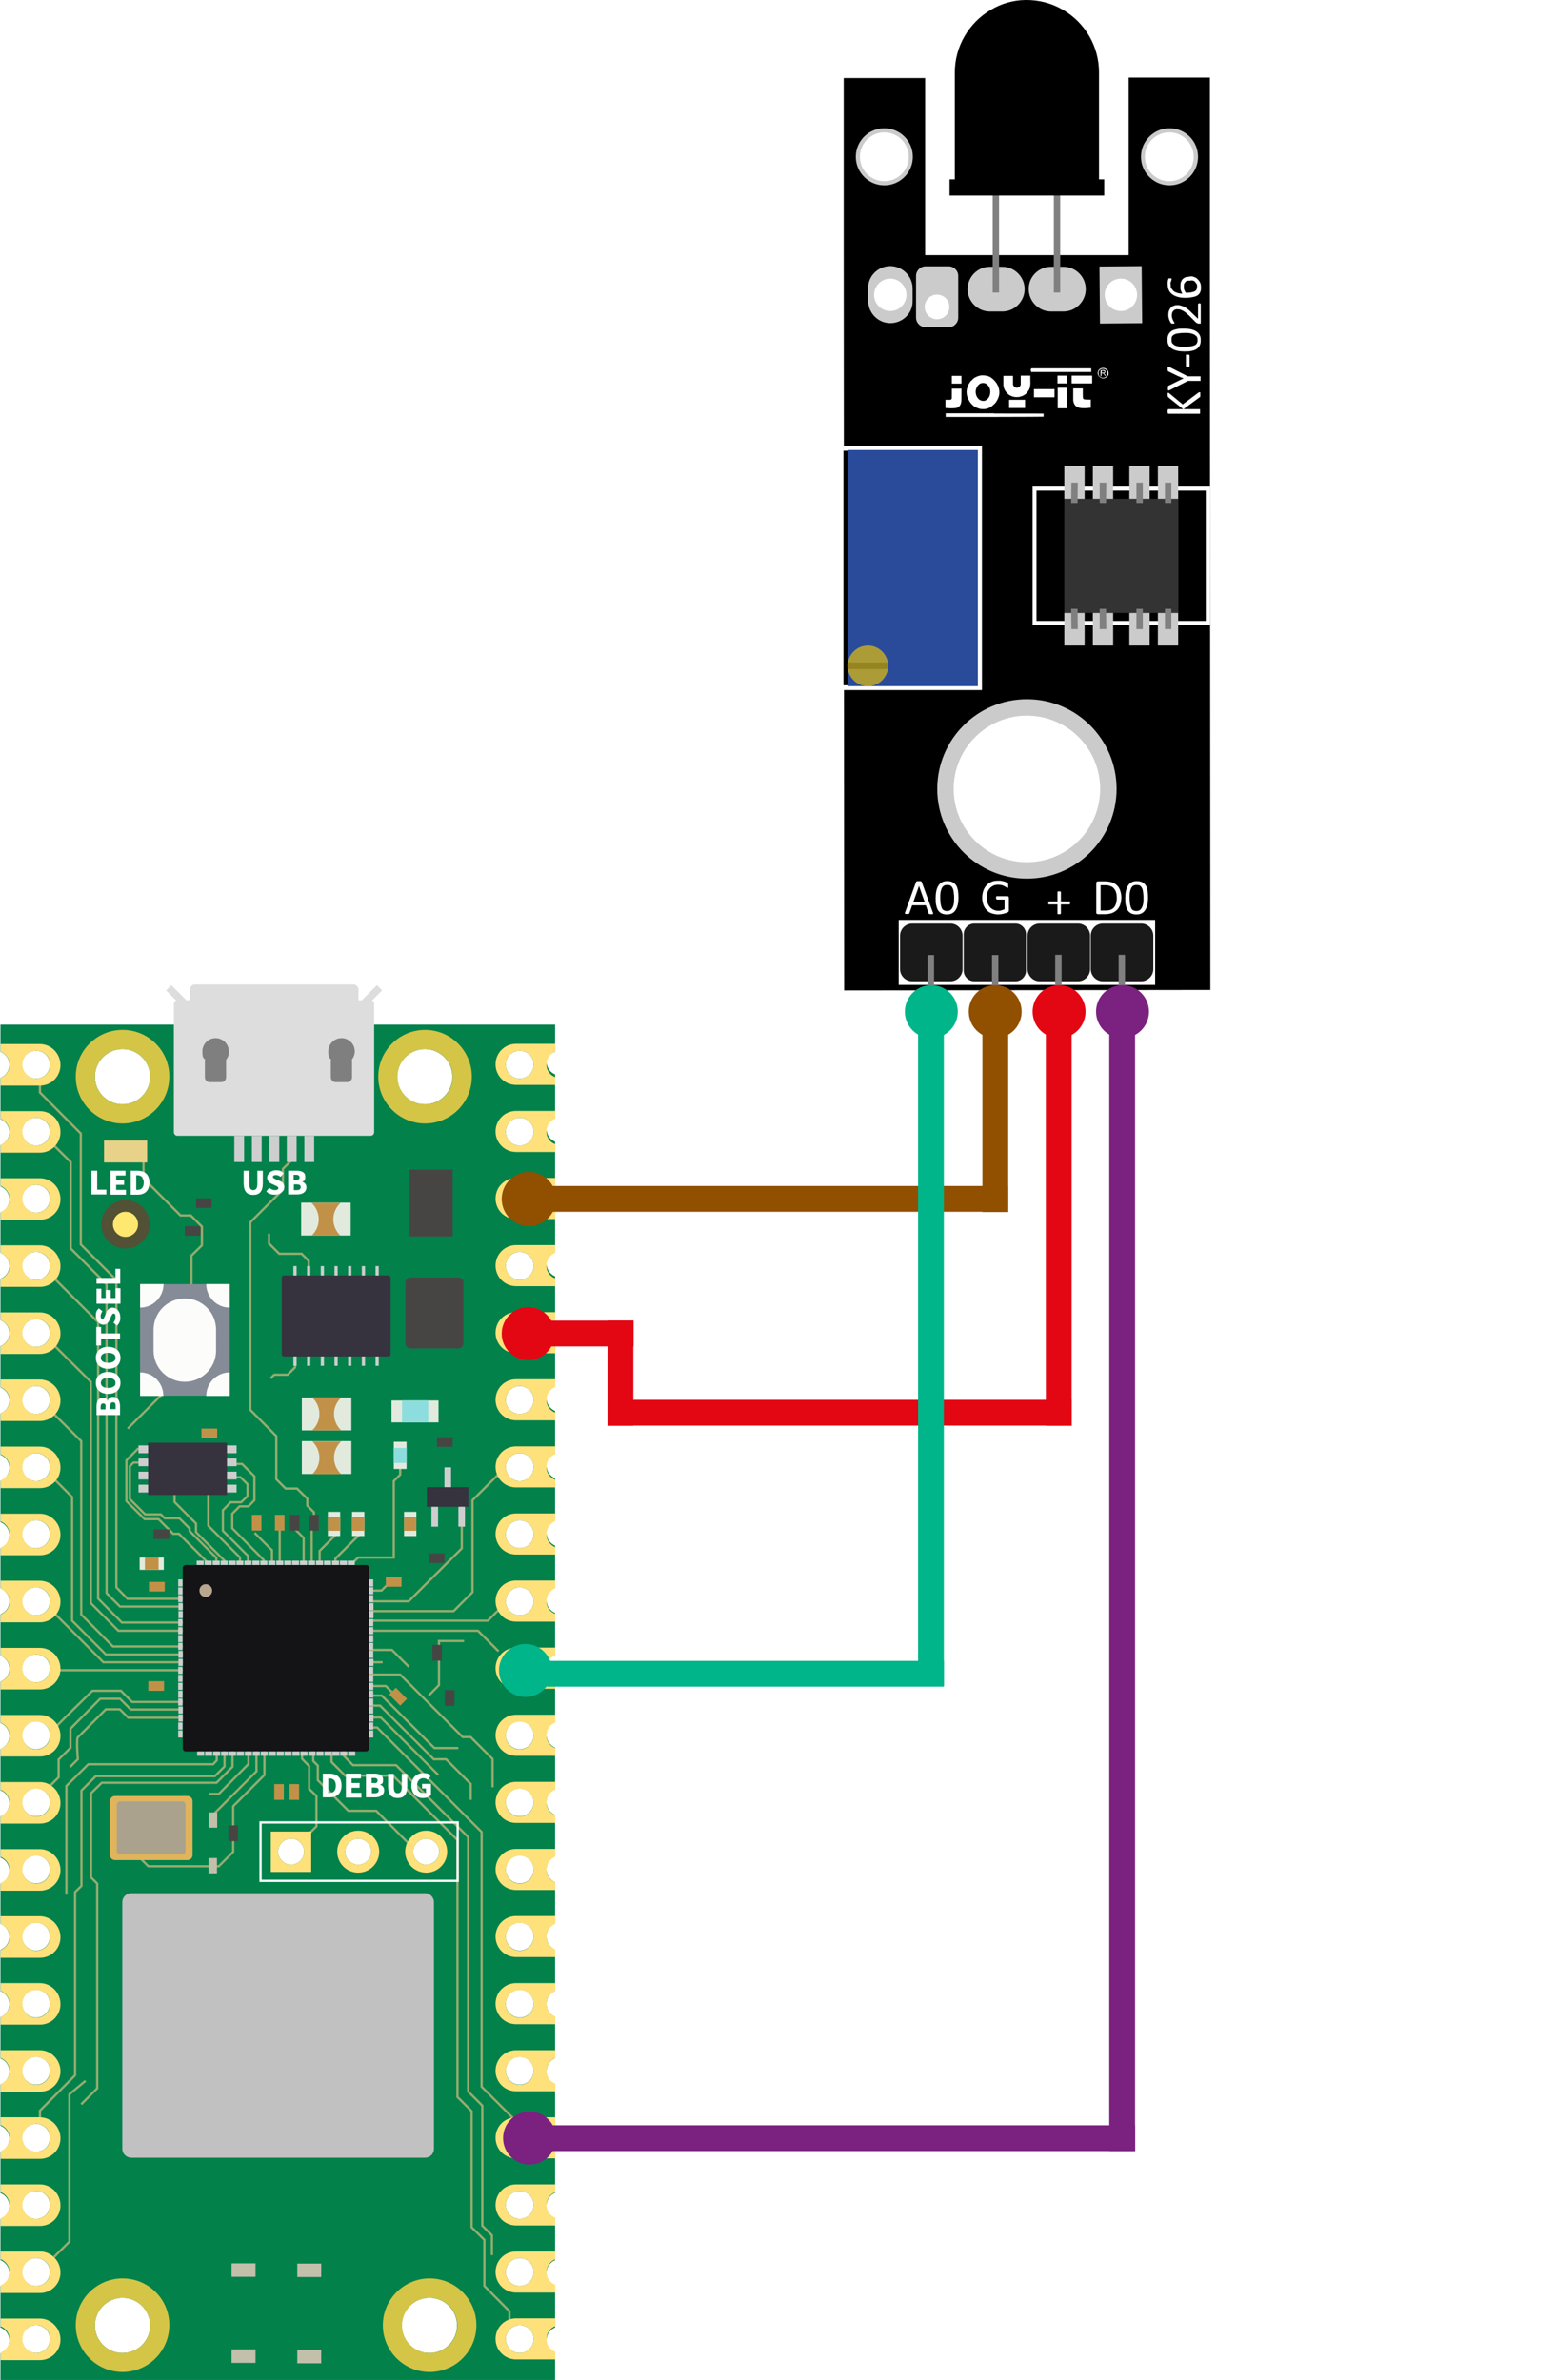 <?xml version="1.0" encoding="UTF-8"?>
<svg xmlns="http://www.w3.org/2000/svg" version="1.1" viewBox="0 0 682 1042.9">
  <defs>
    <style>
      .cls-1 {
        fill: #02814b;
      }

      .cls-2, .cls-3, .cls-4 {
        isolation: isolate;
      }

      .cls-2, .cls-4 {
        opacity: 1;
      }

      .cls-5 {
        fill: #868c97;
      }

      .cls-6 {
        stroke: #fff;
      }

      .cls-6, .cls-7 {
        fill: none;
        stroke-miterlimit: 10;
      }

      .cls-8 {
        fill: #c2bfab;
      }

      .cls-9 {
        fill: #e8d28a;
      }

      .cls-10 {
        fill: #8dddde;
      }

      .cls-11 {
        fill: #cecece;
      }

      .cls-12 {
        fill: #c1c1c1;
      }

      .cls-13 {
        fill: #b9a68f;
      }

      .cls-14 {
        fill: #141316;
      }

      .cls-15 {
        fill: #e2eade;
      }

      .cls-16 {
        fill: #474544;
      }

      .cls-17 {
        fill: #ddd;
      }

      .cls-18 {
        fill: #fee86f;
      }

      .cls-19 {
        fill: #914f00;
      }

      .cls-20 {
        fill: #fff;
      }

      .cls-21 {
        fill: #cccbcb;
      }

      .cls-22 {
        fill: #c29148;
      }

      .cls-23 {
        fill: #e30613;
      }

      .cls-24 {
        fill: #e0b45b;
      }

      .cls-25 {
        fill: #d4c547;
      }

      .cls-26 {
        fill: #00b589;
      }

      .cls-27 {
        fill: #7b217f;
      }

      .cls-28 {
        fill: #fcfcfa;
      }

      .cls-4 {
        fill: gray;
      }

      .cls-29 {
        fill: #7f7f7f;
      }

      .cls-30 {
        fill: #525035;
      }

      .cls-31 {
        fill: #ffe17b;
      }

      .cls-32 {
        fill: #2a4b9a;
      }

      .cls-33 {
        fill: #aba28e;
      }

      .cls-34 {
        fill: #333;
      }

      .cls-35 {
        fill: #ab9c38;
      }

      .cls-36 {
        fill: #1a1a1a;
      }

      .cls-7 {
        stroke: #95ac6e;
      }

      .cls-37 {
        fill: #96841f;
      }

      .cls-38 {
        fill: #36323e;
      }
    </style>
  </defs>
  <!-- Generator: Adobe Illustrator 28.7.0, SVG Export Plug-In . SVG Version: 1.2.0 Build 136)  -->
  <g>
    <g id="svg4098">
      <g>
        <path class="cls-1" d="M243.3,460.9v-11.9H.2v11.9c2.3.9,3.9,3.1,3.9,5.7s-1.6,4.8-3.9,5.7v18.1c2.3.9,3.9,3.1,3.9,5.7s-1.6,4.8-3.9,5.7v18.1c2.3.9,3.9,3.1,3.9,5.7s-1.6,4.8-3.9,5.7v17.7c2.3.9,3.9,3.1,3.9,5.7s-1.6,4.8-3.9,5.7v18.1c2.3.9,3.9,3.1,3.9,5.7s-1.6,4.8-3.9,5.7v18.1c2.3.9,3.9,3.1,3.9,5.7s-1.6,4.8-3.9,5.7v18.1c2.3.9,3.9,3.1,3.9,5.7s-1.6,4.8-3.9,5.7v18.1c2.3.9,3.9,3.1,3.9,5.7s-1.6,4.8-3.9,5.7v17.6c2.3.9,3.9,3.1,3.9,5.7s-1.6,4.8-3.9,5.7v18.1c2.3.9,3.9,3.1,3.9,5.7s-1.6,4.8-3.9,5.7v18.1c2.3.9,3.9,3.1,3.9,5.7s-1.6,4.8-3.9,5.7v18.1c2.3.9,3.9,3.1,3.9,5.7s-1.6,4.8-3.9,5.7v18.1c2.3.9,3.9,3.1,3.9,5.7s-1.6,4.8-3.9,5.7v17.6c2.3.9,3.9,3.1,3.9,5.7s-1.6,4.8-3.9,5.7v18.1c2.3.9,3.9,3.1,3.9,5.7s-1.6,4.8-3.9,5.7v18.1c2.3.9,3.9,3.1,3.9,5.7s-1.6,4.8-3.9,5.7v18.1c2.3.9,3.9,3.1,3.9,5.7s-1.6,4.8-3.9,5.7v18.1c2.3.9,3.9,3.1,3.9,5.7s-1.6,4.8-3.9,5.7v18c2.3.9,3.9,3.1,3.9,5.7s-1.6,4.8-3.9,5.7v18.1c2.3.9,3.9,3.1,3.9,5.7s-1.6,4.8-3.9,5.7v11.9h243.1v-11.9c-2.2-.9-3.8-3.1-3.8-5.7s1.6-4.8,3.8-5.7v-18.1c-2.2-.9-3.8-3.1-3.8-5.7s1.6-4.8,3.8-5.7v-18.1c-2.2-.9-3.8-3.1-3.8-5.7s1.6-4.8,3.8-5.7v-18.1c-2.2-.9-3.8-3.1-3.8-5.7s1.6-4.8,3.8-5.7v-18.1c-2.2-.9-3.8-3.1-3.8-5.7s1.6-4.8,3.8-5.7v-18.1c-2.2-.9-3.8-3.1-3.8-5.7s1.6-4.8,3.8-5.7v-18.1c-2.2-.9-3.8-3.1-3.8-5.7s1.6-4.8,3.8-5.7v-18.1c-2.2-.9-3.8-3.1-3.8-5.7s1.6-4.8,3.8-5.7v-18.1c-2.2-.9-3.8-3.1-3.8-5.7s1.6-4.8,3.8-5.7v-18.1c-2.2-.9-3.8-3.1-3.8-5.7s1.6-4.8,3.8-5.7v-18.1c-2.2-.9-3.8-3.1-3.8-5.7s1.6-4.8,3.8-5.7v-18.1c-2.2-.9-3.8-3.1-3.8-5.7s1.6-4.8,3.8-5.7v-18.1c-2.2-.9-3.8-3.1-3.8-5.7s1.6-4.8,3.8-5.7v-18.1c-2.2-.9-3.8-3.1-3.8-5.7s1.6-4.8,3.8-5.7v-18.1c-2.2-.9-3.8-3.1-3.8-5.7s1.6-4.8,3.8-5.7v-18.1c-2.2-.9-3.8-3.1-3.8-5.7s1.6-4.8,3.8-5.7v-18.1c-2.2-.9-3.8-3.1-3.8-5.7s1.6-4.8,3.8-5.7v-18.1c-2.2-.9-3.8-3.1-3.8-5.7s1.6-4.8,3.8-5.7v-18.1c-2.2-.9-3.8-3.1-3.8-5.7s1.6-4.8,3.8-5.7v-18.1c-2.2-.9-3.8-3.1-3.8-5.7s1.6-3.4,3.8-4.2ZM15.8,1031.1c-3.4,0-6.1-2.7-6.1-6.1s2.7-6.1,6.1-6.1,6.1,2.7,6.1,6.1c0,3.4-2.7,6.1-6.1,6.1ZM15.8,1001.7c-3.4,0-6.1-2.7-6.1-6.1s2.7-6.1,6.1-6.1,6.1,2.7,6.1,6.1-2.7,6.1-6.1,6.1ZM15.8,972.3c-3.4,0-6.1-2.7-6.1-6.1s2.7-6.1,6.1-6.1,6.1,2.7,6.1,6.1-2.7,6.1-6.1,6.1ZM15.8,942.9c-3.4,0-6.1-2.7-6.1-6.1s2.7-6.1,6.1-6.1,6.1,2.7,6.1,6.1-2.7,6.1-6.1,6.1ZM15.8,913.5c-3.4,0-6.1-2.7-6.1-6.1s2.7-6.1,6.1-6.1,6.1,2.7,6.1,6.1-2.7,6.1-6.1,6.1ZM15.8,884.1c-3.4,0-6.1-2.7-6.1-6.1s2.7-6.1,6.1-6.1,6.1,2.7,6.1,6.1-2.7,6.1-6.1,6.1ZM15.8,854.7c-3.4,0-6.1-2.7-6.1-6.1s2.7-6.1,6.1-6.1,6.1,2.7,6.1,6.1-2.7,6.1-6.1,6.1ZM15.8,825.3c-3.4,0-6.1-2.7-6.1-6.1s2.7-6.1,6.1-6.1,6.1,2.7,6.1,6.1-2.7,6.1-6.1,6.1ZM15.8,795.9c-3.4,0-6.1-2.7-6.1-6.1s2.7-6.1,6.1-6.1,6.1,2.7,6.1,6.1-2.7,6.1-6.1,6.1ZM15.8,766.5c-3.4,0-6.1-2.7-6.1-6.1s2.7-6.1,6.1-6.1,6.1,2.7,6.1,6.1-2.7,6.1-6.1,6.1ZM15.8,737.2c-3.4,0-6.1-2.7-6.1-6.1s2.7-6.1,6.1-6.1,6.1,2.7,6.1,6.1-2.7,6.1-6.1,6.1ZM15.8,707.8c-3.4,0-6.1-2.7-6.1-6.1s2.7-6.1,6.1-6.1,6.1,2.7,6.1,6.1-2.7,6.1-6.1,6.1ZM15.8,678.4c-3.4,0-6.1-2.7-6.1-6.1s2.7-6.1,6.1-6.1,6.1,2.7,6.1,6.1-2.7,6.1-6.1,6.1ZM15.8,649c-3.4,0-6.1-2.7-6.1-6.1s2.7-6.1,6.1-6.1,6.1,2.7,6.1,6.1-2.7,6.1-6.1,6.1ZM15.8,619.6c-3.4,0-6.1-2.7-6.1-6.1s2.7-6.1,6.1-6.1,6.1,2.7,6.1,6.1-2.7,6.1-6.1,6.1ZM15.8,590.2c-3.4,0-6.1-2.7-6.1-6.1s2.7-6.1,6.1-6.1,6.1,2.7,6.1,6.1-2.7,6.1-6.1,6.1ZM15.8,560.8c-3.4,0-6.1-2.7-6.1-6.1s2.7-6.1,6.1-6.1,6.1,2.7,6.1,6.1-2.7,6.1-6.1,6.1ZM15.8,531.4c-3.4,0-6.1-2.7-6.1-6.1s2.7-6.1,6.1-6.1,6.1,2.7,6.1,6.1-2.7,6.1-6.1,6.1ZM15.8,502c-3.4,0-6.1-2.7-6.1-6.1s2.7-6.1,6.1-6.1,6.1,2.7,6.1,6.1-2.7,6.1-6.1,6.1ZM15.8,472.6c-3.4,0-6.1-2.7-6.1-6.1s2.7-6.1,6.1-6.1,6.1,2.7,6.1,6.1-2.7,6.1-6.1,6.1ZM53.7,1031.1c-6.7,0-12.1-5.4-12.1-12.1s5.4-12.1,12.1-12.1,12.1,5.4,12.1,12.1-5.4,12.1-12.1,12.1ZM53.7,483.9c-6.7,0-12.1-5.4-12.1-12.1s5.4-12.1,12.1-12.1,12.1,5.4,12.1,12.1c0,6.7-5.4,12.1-12.1,12.1ZM127.6,817.1c-3.1,0-5.7-2.6-5.7-5.7s2.6-5.7,5.7-5.7,5.7,2.6,5.7,5.7-2.6,5.7-5.7,5.7ZM157,817.1c-3.1,0-5.7-2.6-5.7-5.7s2.6-5.7,5.7-5.7,5.7,2.6,5.7,5.7-2.5,5.7-5.7,5.7ZM186.2,459.7c6.7,0,12.1,5.4,12.1,12.1s-5.4,12.1-12.1,12.1-12.1-5.4-12.1-12.1c0-6.7,5.5-12.1,12.1-12.1ZM192.5,811.4c0,3.1-2.6,5.7-5.7,5.7s-5.7-2.6-5.7-5.7,2.6-5.7,5.7-5.7,5.7,2.6,5.7,5.7ZM188.2,1031.1c-6.7,0-12.1-5.4-12.1-12.1s5.4-12.1,12.1-12.1,12.1,5.4,12.1,12.1-5.4,12.1-12.1,12.1ZM227.8,1031.1c-3.4,0-6.1-2.7-6.1-6.1s2.7-6.1,6.1-6.1,6.1,2.7,6.1,6.1c0,3.4-2.7,6.1-6.1,6.1ZM227.8,1001.7c-3.4,0-6.1-2.7-6.1-6.1s2.7-6.1,6.1-6.1,6.1,2.7,6.1,6.1-2.7,6.1-6.1,6.1ZM227.8,972.3c-3.4,0-6.1-2.7-6.1-6.1s2.7-6.1,6.1-6.1,6.1,2.7,6.1,6.1-2.7,6.1-6.1,6.1ZM227.8,942.9c-3.4,0-6.1-2.7-6.1-6.1s2.7-6.1,6.1-6.1,6.1,2.7,6.1,6.1-2.7,6.1-6.1,6.1ZM227.8,913.5c-3.4,0-6.1-2.7-6.1-6.1s2.7-6.1,6.1-6.1,6.1,2.7,6.1,6.1-2.7,6.1-6.1,6.1ZM227.8,884.1c-3.4,0-6.1-2.7-6.1-6.1s2.7-6.1,6.1-6.1,6.1,2.7,6.1,6.1-2.7,6.1-6.1,6.1ZM227.8,854.7c-3.4,0-6.1-2.7-6.1-6.1s2.7-6.1,6.1-6.1,6.1,2.7,6.1,6.1-2.7,6.1-6.1,6.1ZM227.8,825.3c-3.4,0-6.1-2.7-6.1-6.1s2.7-6.1,6.1-6.1,6.1,2.7,6.1,6.1-2.7,6.1-6.1,6.1ZM227.8,795.9c-3.4,0-6.1-2.7-6.1-6.1s2.7-6.1,6.1-6.1,6.1,2.7,6.1,6.1-2.7,6.1-6.1,6.1ZM227.8,766.5c-3.4,0-6.1-2.7-6.1-6.1s2.7-6.1,6.1-6.1,6.1,2.7,6.1,6.1-2.7,6.1-6.1,6.1ZM227.8,737.2c-3.4,0-6.1-2.7-6.1-6.1s2.7-6.1,6.1-6.1,6.1,2.7,6.1,6.1-2.7,6.1-6.1,6.1ZM227.8,707.8c-3.4,0-6.1-2.7-6.1-6.1s2.7-6.1,6.1-6.1,6.1,2.7,6.1,6.1-2.7,6.1-6.1,6.1ZM227.8,678.4c-3.4,0-6.1-2.7-6.1-6.1s2.7-6.1,6.1-6.1,6.1,2.7,6.1,6.1-2.7,6.1-6.1,6.1ZM227.8,649c-3.4,0-6.1-2.7-6.1-6.1s2.7-6.1,6.1-6.1,6.1,2.7,6.1,6.1-2.7,6.1-6.1,6.1ZM227.8,619.6c-3.4,0-6.1-2.7-6.1-6.1s2.7-6.1,6.1-6.1,6.1,2.7,6.1,6.1-2.7,6.1-6.1,6.1ZM227.8,590.2c-3.4,0-6.1-2.7-6.1-6.1s2.7-6.1,6.1-6.1,6.1,2.7,6.1,6.1-2.7,6.1-6.1,6.1ZM227.8,560.8c-3.4,0-6.1-2.7-6.1-6.1s2.7-6.1,6.1-6.1,6.1,2.7,6.1,6.1-2.7,6.1-6.1,6.1ZM227.8,531.4c-3.4,0-6.1-2.7-6.1-6.1s2.7-6.1,6.1-6.1,6.1,2.7,6.1,6.1-2.7,6.1-6.1,6.1ZM227.8,502c-3.4,0-6.1-2.7-6.1-6.1s2.7-6.1,6.1-6.1,6.1,2.7,6.1,6.1-2.7,6.1-6.1,6.1ZM227.8,472.6c-3.4,0-6.1-2.7-6.1-6.1s2.7-6.1,6.1-6.1,6.1,2.7,6.1,6.1-2.7,6.1-6.1,6.1Z"/>
        <path class="cls-25" d="M53.7,451.3c-11.3,0-20.5,9.2-20.5,20.5s9.2,20.5,20.5,20.5,20.5-9.2,20.5-20.5c.1-11.3-9.1-20.5-20.5-20.5ZM53.7,483.9c-6.7,0-12.1-5.4-12.1-12.1s5.4-12.1,12.1-12.1,12.1,5.4,12.1,12.1c0,6.7-5.4,12.1-12.1,12.1Z"/>
        <path class="cls-25" d="M186.3,451.3c-11.3,0-20.5,9.2-20.5,20.5s9.2,20.5,20.5,20.5,20.5-9.2,20.5-20.5-9.2-20.5-20.5-20.5ZM186.3,483.9c-6.7,0-12.1-5.4-12.1-12.1s5.4-12.1,12.1-12.1,12.1,5.4,12.1,12.1c0,6.7-5.4,12.1-12.1,12.1Z"/>
        <path class="cls-25" d="M53.7,998.4c-11.3,0-20.5,9.2-20.5,20.5s9.2,20.5,20.5,20.5,20.5-9.2,20.5-20.5c.1-11.3-9.1-20.5-20.5-20.5ZM53.7,1031.1c-6.7,0-12.1-5.4-12.1-12.1s5.4-12.1,12.1-12.1,12.1,5.4,12.1,12.1c0,6.7-5.4,12.1-12.1,12.1Z"/>
        <path class="cls-25" d="M188.3,998.4c-11.3,0-20.5,9.2-20.5,20.5s9.2,20.5,20.5,20.5,20.5-9.2,20.5-20.5-9.2-20.5-20.5-20.5ZM188.3,1031.1c-6.7,0-12.1-5.4-12.1-12.1s5.4-12.1,12.1-12.1,12.1,5.4,12.1,12.1c0,6.7-5.4,12.1-12.1,12.1Z"/>
        <circle class="cls-30" cx="55" cy="536.5" r="10.6"/>
        <circle class="cls-18" cx="55" cy="536.5" r="5.5"/>
        <path class="cls-31" d="M17.5,516.3H.3v3.4c2.3.9,3.9,3.1,3.9,5.7s-1.6,4.8-3.9,5.7v3.4h17.2c5,0,9-4,9-9h0c0-5.2-4.1-9.2-9-9.2ZM15.9,531.4c-3.4,0-6.1-2.7-6.1-6.1s2.7-6.1,6.1-6.1,6.1,2.7,6.1,6.1-2.8,6.1-6.1,6.1Z"/>
        <path class="cls-31" d="M17.5,663.3H.3v3.4c2.3.9,3.9,3.1,3.9,5.7s-1.6,4.8-3.9,5.7v3.4h17.2c5,0,9-4,9-9s-4.1-9.2-9-9.2ZM15.9,678.4c-3.4,0-6.1-2.7-6.1-6.1s2.7-6.1,6.1-6.1,6.1,2.7,6.1,6.1-2.8,6.1-6.1,6.1Z"/>
        <path class="cls-31" d="M17.5,810.3H.3v3.4c2.3.9,3.9,3.1,3.9,5.7s-1.6,4.8-3.9,5.7v3.4h17.2c5,0,9-4,9-9s-4.1-9.2-9-9.2ZM15.9,825.4c-3.4,0-6.1-2.7-6.1-6.1s2.7-6.1,6.1-6.1,6.1,2.7,6.1,6.1-2.8,6.1-6.1,6.1Z"/>
        <path class="cls-31" d="M17.5,839.7H.3v3.4c2.3.9,3.9,3.1,3.9,5.7s-1.6,4.8-3.9,5.7v3.4h17.2c5,0,9-4,9-9s-4.1-9.2-9-9.2ZM15.9,854.8c-3.4,0-6.1-2.7-6.1-6.1s2.7-6.1,6.1-6.1,6.1,2.7,6.1,6.1-2.8,6.1-6.1,6.1Z"/>
        <path class="cls-31" d="M17.5,869H.3v3.4c2.3.9,3.9,3.1,3.9,5.7s-1.6,4.8-3.9,5.7v3.4h17.2c5,0,9-4,9-9s-4.1-9.2-9-9.2ZM15.9,884.2c-3.4,0-6.1-2.7-6.1-6.1s2.7-6.1,6.1-6.1,6.1,2.7,6.1,6.1-2.8,6.1-6.1,6.1Z"/>
        <path class="cls-31" d="M17.5,898.4H.3v3.4c2.3.9,3.9,3.1,3.9,5.7s-1.6,4.8-3.9,5.7v3.4h17.2c5,0,9-4,9-9s-4.1-9.2-9-9.2ZM15.9,913.6c-3.4,0-6.1-2.7-6.1-6.1s2.7-6.1,6.1-6.1,6.1,2.7,6.1,6.1-2.8,6.1-6.1,6.1Z"/>
        <path class="cls-31" d="M17.5,957.2H.3v3.4c2.3.9,3.9,3.1,3.9,5.7s-1.6,4.8-3.9,5.7v3.4h17.2c5,0,9-4,9-9h0c0-5.1-4.1-9.2-9-9.2ZM15.9,972.3c-3.4,0-6.1-2.7-6.1-6.1s2.7-6.1,6.1-6.1,6.1,2.7,6.1,6.1-2.8,6.1-6.1,6.1Z"/>
        <path class="cls-31" d="M17.5,986.6H.3v3.4c2.3.9,3.9,3.1,3.9,5.7s-1.6,4.8-3.9,5.7v3.4h17.2c5,0,9-4,9-9h0c0-5.1-4.1-9.2-9-9.2ZM15.9,1001.7c-3.4,0-6.1-2.7-6.1-6.1s2.7-6.1,6.1-6.1,6.1,2.7,6.1,6.1-2.8,6.1-6.1,6.1Z"/>
        <path class="cls-31" d="M17.5,1016H.3v3.4c2.3.9,3.9,3.1,3.9,5.7s-1.6,4.8-3.9,5.7v3.4h17.2c5,0,9-4,9-9s-4.1-9.2-9-9.2ZM15.9,1031.1c-3.4,0-6.1-2.7-6.1-6.1s2.7-6.1,6.1-6.1,6.1,2.7,6.1,6.1c-.1,3.4-2.8,6.1-6.1,6.1Z"/>
        <path class="cls-31" d="M239.5,466.5c0-2.6,1.6-4.8,3.9-5.7v-3.4h-17.2c-5,0-9,4-9,9s4,9,9,9h17.2v-3.4c-2.2-.7-3.9-2.9-3.9-5.5ZM227.8,472.6c-3.4,0-6.1-2.7-6.1-6.1s2.7-6.1,6.1-6.1,6.1,2.7,6.1,6.1-2.7,6.1-6.1,6.1Z"/>
        <path class="cls-31" d="M239.5,495.9c0-2.6,1.6-4.8,3.9-5.7v-3.4h-17.2c-5,0-9,4-9,9h0c0,5,4,9,9,9h17.2v-3.4c-2.2-.7-3.9-2.9-3.9-5.5ZM227.8,502c-3.4,0-6.1-2.7-6.1-6.1s2.7-6.1,6.1-6.1,6.1,2.7,6.1,6.1-2.7,6.1-6.1,6.1Z"/>
        <path class="cls-31" d="M239.5,525.3c0-2.6,1.6-4.8,3.9-5.7v-3.4h-17.2c-5,0-9,4-9,9h0c0,5,4,9,9,9h17.2v-3.2c-2.2-.9-3.9-3.1-3.9-5.7ZM227.8,531.4c-3.4,0-6.1-2.7-6.1-6.1s2.7-6.1,6.1-6.1,6.1,2.7,6.1,6.1-2.7,6.1-6.1,6.1Z"/>
        <path class="cls-31" d="M239.5,554.7c0-2.6,1.6-4.8,3.9-5.7v-3.4h-17.2c-5,0-9,4-9,9s4,9,9,9h17.2v-3.4c-2.2-.7-3.9-2.9-3.9-5.5ZM227.8,560.8c-3.4,0-6.1-2.7-6.1-6.1s2.7-6.1,6.1-6.1,6.1,2.7,6.1,6.1-2.7,6.1-6.1,6.1Z"/>
        <path class="cls-31" d="M239.5,584.1c0-2.6,1.6-4.8,3.9-5.7v-3.4h-17.2c-5,0-9,4-9,9s4,9,9,9h17.2v-3.4c-2.2-.7-3.9-2.9-3.9-5.5ZM227.8,590.2c-3.4,0-6.1-2.7-6.1-6.1s2.7-6.1,6.1-6.1,6.1,2.7,6.1,6.1-2.7,6.1-6.1,6.1Z"/>
        <path class="cls-31" d="M239.5,613.5c0-2.6,1.6-4.8,3.9-5.7v-3.4h-17.2c-5,0-9,4-9,9s4,9,9,9h17.2v-3.4c-2.2-.7-3.9-2.9-3.9-5.5ZM227.8,619.6c-3.4,0-6.1-2.7-6.1-6.1s2.7-6.1,6.1-6.1,6.1,2.7,6.1,6.1-2.7,6.1-6.1,6.1Z"/>
        <path class="cls-31" d="M239.5,672.3c0-2.6,1.6-4.8,3.9-5.7v-3.4h-17.2c-5,0-9,4-9,9s4,9,9,9h17.2v-3.2c-2.2-.9-3.9-3.1-3.9-5.7ZM227.8,678.4c-3.4,0-6.1-2.7-6.1-6.1s2.7-6.1,6.1-6.1,6.1,2.7,6.1,6.1-2.7,6.1-6.1,6.1Z"/>
        <path class="cls-31" d="M239.5,731.1c0-2.6,1.6-4.8,3.9-5.7v-3.4h-17.2c-5,0-9,4-9,9h0c0,5,4,9,9,9h17.2v-3.4c-2.2-.7-3.9-2.9-3.9-5.5ZM227.8,737.2c-3.4,0-6.1-2.7-6.1-6.1s2.7-6.1,6.1-6.1,6.1,2.7,6.1,6.1-2.7,6.1-6.1,6.1Z"/>
        <path class="cls-31" d="M239.5,760.5c0-2.6,1.6-4.8,3.9-5.7v-3.4h-17.2c-5,0-9,4-9,9h0c0,5,4,9,9,9h17.2v-3.4c-2.2-.7-3.9-2.9-3.9-5.5ZM227.8,766.6c-3.4,0-6.1-2.7-6.1-6.1s2.7-6.1,6.1-6.1,6.1,2.7,6.1,6.1-2.7,6.1-6.1,6.1Z"/>
        <path class="cls-31" d="M239.5,789.9c0-2.6,1.6-4.8,3.9-5.7v-3.4h-17.2c-5,0-9,4-9,9s4,9,9,9h17.2v-3.4c-2.2-.7-3.9-2.9-3.9-5.5ZM227.8,796c-3.4,0-6.1-2.7-6.1-6.1s2.7-6.1,6.1-6.1,6.1,2.7,6.1,6.1-2.7,6.1-6.1,6.1Z"/>
        <path class="cls-31" d="M239.5,819.3c0-2.6,1.6-4.8,3.9-5.7v-3.4h-17.2c-5,0-9,4-9,9s4,9,9,9h17.2v-3.4c-2.2-.7-3.9-2.9-3.9-5.5ZM227.8,825.4c-3.4,0-6.1-2.7-6.1-6.1s2.7-6.1,6.1-6.1,6.1,2.7,6.1,6.1-2.7,6.1-6.1,6.1Z"/>
        <path class="cls-31" d="M239.5,848.7c0-2.6,1.6-4.8,3.9-5.7v-3.4h-17.2c-5,0-9,4-9,9s4,9,9,9h17.2v-3.4c-2.2-.7-3.9-2.9-3.9-5.5ZM227.8,854.8c-3.4,0-6.1-2.7-6.1-6.1s2.7-6.1,6.1-6.1,6.1,2.7,6.1,6.1-2.7,6.1-6.1,6.1Z"/>
        <path class="cls-31" d="M239.5,878.1c0-2.6,1.6-4.8,3.9-5.7v-3.4h-17.2c-5,0-9,4-9,9s4,9,9,9h17.2v-3.4c-2.2-.7-3.9-2.9-3.9-5.5ZM227.8,884.2c-3.4,0-6.1-2.7-6.1-6.1s2.7-6.1,6.1-6.1,6.1,2.7,6.1,6.1-2.7,6.1-6.1,6.1Z"/>
        <path class="cls-31" d="M239.5,907.5c0-2.6,1.6-4.8,3.9-5.7v-3.4h-17.2c-5,0-9,4-9,9s4,9,9,9h17.2v-3.4c-2.2-.7-3.9-2.9-3.9-5.5ZM227.8,913.6c-3.4,0-6.1-2.7-6.1-6.1s2.7-6.1,6.1-6.1,6.1,2.7,6.1,6.1-2.7,6.1-6.1,6.1Z"/>
        <path class="cls-31" d="M239.5,966.3c0-2.6,1.6-4.8,3.9-5.7v-3.4h-17.2c-5,0-9,4-9,9h0c0,5,4,9,9,9h17.2v-3.4c-2.2-.8-3.9-3-3.9-5.5ZM227.8,972.3c-3.4,0-6.1-2.7-6.1-6.1s2.7-6.1,6.1-6.1,6.1,2.7,6.1,6.1-2.7,6.1-6.1,6.1Z"/>
        <path class="cls-31" d="M239.5,995.7c0-2.6,1.6-4.8,3.9-5.7v-3.4h-17.2c-5,0-9,4-9,9h0c0,5,4,9,9,9h17.2v-3.4c-2.2-.8-3.9-3-3.9-5.5ZM227.8,1001.7c-3.4,0-6.1-2.7-6.1-6.1s2.7-6.1,6.1-6.1,6.1,2.7,6.1,6.1-2.7,6.1-6.1,6.1Z"/>
        <path class="cls-17" d="M163.1,438.4l4.4-4.4-2.3-2.3-6.6,6.6h-1.5v-4.7c0-1.2-1-2.2-2.2-2.2h-69.5c-1.2,0-2.2,1-2.2,2.2v4.7h-1.5l-6.6-6.6-2.3,2.3,4.4,4.4c-.6.2-1,.8-1,1.4v56.3c0,.9.7,1.6,1.6,1.6h84.6c.9,0,1.6-.7,1.6-1.6v-56.3c0-.6-.4-1.1-.9-1.4Z"/>
        <g>
          <path class="cls-29" d="M100.3,460.7c0-3.2-2.6-5.8-5.8-5.8s-5.8,2.6-5.8,5.8.5,2.7,1.3,3.7h-.2v7.7c0,1.2,1,2.1,2.1,2.1h5.1c1.2,0,2.1-1,2.1-2.1v-7.7h0c.8-1,1.3-2.3,1.3-3.7Z"/>
          <path class="cls-29" d="M155.5,460.7c0-3.2-2.6-5.8-5.8-5.8s-5.8,2.6-5.8,5.8.5,2.7,1.3,3.7h-.2v7.7c0,1.2,1,2.1,2.1,2.1h5.1c1.2,0,2.1-1,2.1-2.1v-7.7h-.2c.9-1,1.4-2.3,1.4-3.7Z"/>
        </g>
        <path class="cls-16" d="M200.9,590.9h-21c-1.2,0-2.2-1-2.2-2.2v-26.7c0-1.2,1-2.2,2.2-2.2h21c1.2,0,2.2,1,2.2,2.2v26.7c0,1.2-1,2.2-2.2,2.2Z"/>
        <g>
          <rect class="cls-15" x="132" y="527" width="21.7" height="14.4"/>
          <path class="cls-22" d="M149.3,541.5c-2-1.8-3.2-4.4-3.2-7.2s1.2-5.4,3.2-7.2h-12.8c2,1.8,3.2,4.4,3.2,7.2s-1.2,5.4-3.2,7.2h12.8Z"/>
        </g>
        <g>
          <rect class="cls-15" x="132.3" y="612.4" width="21.7" height="14.4"/>
          <path class="cls-22" d="M149.6,626.8c-2-1.8-3.2-4.4-3.2-7.2s1.2-5.4,3.2-7.2h-12.8c2,1.8,3.2,4.4,3.2,7.2s-1.2,5.4-3.2,7.2h12.8Z"/>
        </g>
        <g>
          <rect class="cls-15" x="132.3" y="631.5" width="21.7" height="14.4"/>
          <path class="cls-22" d="M149.6,646c-2-1.8-3.2-4.4-3.2-7.2s1.2-5.4,3.2-7.2h-12.8c2,1.8,3.2,4.4,3.2,7.2s-1.2,5.4-3.2,7.2h12.8Z"/>
        </g>
        <g>
          <rect class="cls-15" x="61.2" y="682.5" width="10.6" height="5.4"/>
          <rect class="cls-22" x="63.5" y="682.5" width="6" height="5.4"/>
        </g>
        <g>
          <rect class="cls-15" x="177.1" y="662.5" width="5.4" height="10.6"/>
          <rect class="cls-22" x="177.1" y="664.8" width="5.4" height="6"/>
        </g>
        <rect class="cls-16" x="179.5" y="512.5" width="18.9" height="29.3"/>
        <g>
          <rect class="cls-15" x="171.6" y="613.7" width="20.6" height="9.6"/>
          <rect class="cls-10" x="176.2" y="613.7" width="11.5" height="9.6"/>
        </g>
        <rect class="cls-22" x="120.2" y="781.8" width="4.2" height="6.9"/>
        <rect class="cls-22" x="126.9" y="781.8" width="4.2" height="6.9"/>
        <rect class="cls-22" x="65.3" y="693.2" width="6.9" height="4.2"/>
        <rect class="cls-22" x="88.3" y="626" width="6.9" height="4.2"/>
        <rect class="cls-22" x="65" y="736.7" width="6.9" height="4.2"/>
        <rect class="cls-16" x="195" y="740.6" width="4.2" height="6.9"/>
        <rect class="cls-16" x="187.9" y="680.7" width="6.9" height="4.2"/>
        <rect class="cls-16" x="85.9" y="525.1" width="6.9" height="4.2"/>
        <rect class="cls-16" x="81" y="537.3" width="6.9" height="4.2"/>
        <rect class="cls-16" x="191.5" y="629.8" width="6.9" height="4.2"/>
        <path class="cls-12" d="M186.3,945.5H57.5c-2.1,0-3.9-1.7-3.9-3.9v-108.1c0-2.1,1.7-3.9,3.9-3.9h128.8c2.1,0,3.9,1.7,3.9,3.9v108.1c0,2.2-1.7,3.9-3.9,3.9Z"/>
        <rect class="cls-8" x="101.5" y="991.8" width="10.5" height="5.9"/>
        <rect class="cls-8" x="130.3" y="991.9" width="10.5" height="5.9"/>
        <rect class="cls-8" x="101.5" y="1029.5" width="10.5" height="5.9"/>
        <rect class="cls-8" x="130.3" y="1029.7" width="10.5" height="5.9"/>
        <polyline class="cls-7" points="17.5 474.3 17.5 478.7 35.4 496.7 35.4 545.3 51 560.9 51 695.6 55.9 700.6 91.2 700.6"/>
        <polyline class="cls-7" points="22.9 501.2 31 509.2 31 547.1 46.7 562.8 46.7 698.1 52.6 704 91 704"/>
        <polyline class="cls-7" points="23.2 559.6 43 579.4 43 700.5 53.4 711 95 711"/>
        <polyline class="cls-7" points="23.2 589 39.8 605.5 39.8 702.5 51.9 714.6 95.1 714.6"/>
        <polyline class="cls-7" points="23.2 619.2 35.6 631.5 35.6 707.5 49.5 721.5 93.4 721.5"/>
        <polyline class="cls-7" points="22.9 647.3 31.6 656 31.6 710.2 46.4 725 96.1 725"/>
        <polyline class="cls-7" points="22.9 706 45.3 728.4 102.7 728.4"/>
        <line class="cls-7" x1="23.7" y1="731.9" x2="98.8" y2="731.9"/>
        <path class="cls-7" d="M23.2,758.2c.1-.6,17.3-17.3,17.3-17.3h12.5l4.9,4.9h45.7"/>
        <polyline class="cls-7" points="20.4 784.1 25.7 778.8 25.7 771 30.9 765.9 30.9 757.5 43.9 744.4 52.6 744.4 57.3 749.1 95.3 749.1"/>
        <path class="cls-7" d="M30.7,774.3l3.4-3.4s-.7-8.9,0-9.6c.7-.7,6-6,6-6l6.3-6.3h6.1l3.7,3.7h35.1"/>
        <polyline class="cls-7" points="29.1 830.2 29.1 782.6 38.7 773.1 93.4 773.1 95 771.4 95 761.8"/>
        <polyline class="cls-7" points="17.5 928.5 17.5 924.9 32.9 909.4 32.9 829.1 35.7 826.4 35.7 784.6 42 778.3 94.2 778.3 98.4 774.1 98.4 766.7"/>
        <path class="cls-7" d="M35.7,812.1"/>
        <path class="cls-7" d="M35.7,827.3"/>
        <polyline class="cls-7" points="23.6 989.1 30.4 982.3 30.4 917.7 37.5 911.8"/>
        <polyline class="cls-7" points="35.6 922.1 42.6 915.1 42.6 825.4 39.9 822.7 39.9 785.8 44.6 781.2 94.9 781.2 101.9 774.2 101.9 757.6"/>
        <polyline class="cls-7" points="108.9 764.3 108.9 773 95.9 786.1 91.5 786.1"/>
        <polyline class="cls-7" points="93.9 794.7 112.4 776.2 112.4 760.8"/>
        <polyline class="cls-7" points="115.9 766.2 115.9 777.8 102.2 791.5 102.2 811.5 95.9 817.8 65 817.8 55.5 808.3"/>
        <polyline class="cls-7" points="133.9 805.1 138.7 800.3 138.7 787 135.5 783.9 135.5 773.9 132.4 770.7 132.4 759.8"/>
        <polyline class="cls-7" points="137.3 763.9 137.3 771.7 139.3 773.7 139.3 780.1 152.7 793.5 164.9 793.5 179.1 807.8"/>
        <polyline class="cls-7" points="145.3 761.7 145.3 772.1 151.3 778.1 172.3 778.1 200.5 806.3 200.5 918.9 206.7 925.1 206.7 976 212.3 981.5 212.3 1001.7 223.3 1012.8 223.3 1018.1"/>
        <polyline class="cls-7" points="150.7 762.1 150.7 769.4 154.7 773.5 173.6 773.5 205.2 805 205.2 916.5 211.4 922.7 211.4 975.3 215.6 979.5 215.6 988.2"/>
        <polyline class="cls-7" points="157.5 757 165.3 757 211.1 802.8 211.1 914.4 227.2 930.5"/>
        <polyline class="cls-7" points="157.5 752.6 166.9 752.6 192.1 777.8"/>
        <polyline class="cls-7" points="158.6 747.4 166.6 747.4 190.1 770.9 195.5 770.9 206.3 781.7 206.3 788.7"/>
        <polyline class="cls-7" points="158.2 743 167.3 743 190.4 766 200.9 766"/>
        <polyline class="cls-7" points="158.2 738.8 169.1 738.8 174.1 743.8"/>
        <polyline class="cls-7" points="158.2 733.8 175.4 733.8 202.8 761.2 206.3 761.2 215.9 770.8 215.9 783.2"/>
        <line class="cls-7" x1="158.6" y1="728.4" x2="167.7" y2="728.4"/>
        <polyline class="cls-7" points="156.4 723 171.8 723 179.2 730.4"/>
        <polyline class="cls-7" points="187.9 743 192.4 738.4 192.4 719.1 203.4 719.1"/>
        <polyline class="cls-7" points="158.6 714.6 209.5 714.6 218.5 723.6"/>
        <polyline class="cls-7" points="158.2 710.2 213.8 710.2 220.3 703.7"/>
        <polyline class="cls-7" points="157.5 706 198.8 706 207.1 697.7 207.1 657.4 219.6 644.9"/>
        <polyline class="cls-7" points="158.6 701.7 179.1 701.7 202.4 678.5 202.4 655.6"/>
        <polyline class="cls-7" points="159.7 697 167.2 697 171.8 692.4"/>
        <path class="cls-7" d="M147.8,691.7c-.2-.3,9.2-9.2,9.2-9.2h15.6v-33.5l2.8-2.8v-7.7"/>
        <path class="cls-7" d="M147,689.5v-6.5l10.3-10.3"/>
        <polyline class="cls-7" points="140.1 690.4 140.1 679.6 147.4 672.3"/>
        <line class="cls-7" x1="136.6" y1="687.4" x2="136.6" y2="669.8"/>
        <path class="cls-7" d="M133.1,689.1v-15.2l-4.2-4.2"/>
        <path class="cls-7" d="M122.6,688.8v-20.7"/>
        <path class="cls-7" d="M119.2,690.4v-11.1l-7.6-7.6"/>
        <polyline class="cls-7" points="115.6 690 115.6 683.6 101.8 669.7 101.8 663.3 105 660.1 108.9 660.1 111.5 657.4 111.5 646.9 106.1 641.5 100 641.5"/>
        <polyline class="cls-7" points="99.8 647.3 105.4 647.3 108.5 650.4 108.5 655.6 105.7 658.3 101.1 658.3 97.7 661.8 97.7 670.8 108.7 681.8 108.7 688.5"/>
        <polyline class="cls-7" points="91.3 651.8 91.3 668.6 105.2 682.5 105.2 692"/>
        <polyline class="cls-7" points="76.5 651 76.5 658.2 85.9 667.6 85.9 671.4 99 684.5 99 693.6"/>
        <path class="cls-7" d="M94.8,687.6v-5l-11.7-11.7v-1.1l-4.5-4.5h-6.4l-1.7-1.7h-6.9l-6.7-6.7v-14.4l1.6-1.6h8.8"/>
        <polyline class="cls-7" points="69.1 634.9 60.4 634.9 55.4 639.9 55.4 657.8 63.4 665.7 69.5 665.7 75.9 672.1 78.4 672.1 92.5 686.2"/>
        <line class="cls-7" x1="73.8" y1="608.2" x2="56" y2="626"/>
        <polyline class="cls-7" points="137.6 668.9 137.6 662.7 134.7 659.8 134.7 656.7 130.2 652.3 125.2 652.3 121.1 648.2 121.1 629.3 109.7 617.8 109.7 535.6 124 521.3 124 512.2 127.7 508.5"/>
        <path class="cls-7" d="M135.3,561.5v-9l-3.1-3.1h-9.8l-4.5-4.5v-4.3"/>
        <polyline class="cls-7" points="129.3 593.9 129.3 599.2 126.1 602.4 120.2 602.4 118.6 604"/>
        <polyline class="cls-7" points="62.9 507 62.9 516.4 79.1 532.6 83.6 532.6 88.5 537.5 88.5 545.7 83.9 550.2 83.9 563.7"/>
        <rect class="cls-9" x="45.6" y="499.8" width="18.9" height="9.6"/>
        <g>
          <rect class="cls-11" x="102.7" y="497.7" width="4.3" height="11.5"/>
          <rect class="cls-11" x="110.4" y="497.7" width="4.3" height="11.5"/>
          <rect class="cls-11" x="118.1" y="497.7" width="4.3" height="11.5"/>
          <rect class="cls-11" x="125.7" y="497.7" width="4.3" height="11.5"/>
          <rect class="cls-11" x="133.4" y="497.7" width="4.3" height="11.5"/>
        </g>
        <g>
          <path class="cls-20" d="M106.8,518.5v-5.5h2.5v5.8c0,2,.6,2.7,1.7,2.7s1.8-.7,1.8-2.7v-5.8h2.4v5.5c0,3.5-1.4,5.1-4.2,5.1s-4.2-1.6-4.2-5.1Z"/>
          <path class="cls-20" d="M116.7,522.1l1.3-1.6c.7.6,1.7,1,2.6,1s1.4-.4,1.4-.9-.6-.8-1.5-1.2l-1.3-.6c-1.1-.4-2.1-1.3-2.1-2.8s1.6-3.2,3.8-3.2,2.5.5,3.4,1.3l-1.3,1.6c-.7-.5-1.4-.8-2.1-.8s-1.3.3-1.3.8.7.8,1.6,1.2l1.3.5c1.3.5,2.1,1.4,2.1,2.8s-1.5,3.3-4,3.3c-1.5.1-2.8-.4-3.9-1.4Z"/>
          <path class="cls-20" d="M126.3,513h3.6c2.2,0,3.9.6,3.9,2.6s-.5,1.9-1.4,2.2h0c1.1.4,1.9,1.2,1.9,2.5,0,2.1-1.8,3.1-4.1,3.1h-3.9s0-10.4,0-10.4ZM129.8,517.1c1.1,0,1.5-.5,1.5-1.2s-.5-1.1-1.5-1.1h-1.1v2.2h1.1ZM130,521.5c1.2,0,1.8-.4,1.8-1.3s-.6-1.2-1.8-1.2h-1.2v2.5h1.2Z"/>
        </g>
        <path class="cls-38" d="M170.2,594.4h-45.7c-.5,0-1-.4-1-1v-33.5c0-.5.4-1,1-1h45.7c.5,0,1,.4,1,1v33.5c0,.6-.5,1-1,1Z"/>
        <g>
          <rect class="cls-11" x="128.6" y="554.8" width="1.4" height="4.1"/>
          <rect class="cls-11" x="134.6" y="554.8" width="1.4" height="4.1"/>
          <rect class="cls-11" x="140.6" y="554.8" width="1.4" height="4.1"/>
          <rect class="cls-11" x="146.6" y="554.8" width="1.4" height="4.1"/>
          <rect class="cls-11" x="152.6" y="554.8" width="1.4" height="4.1"/>
          <rect class="cls-11" x="158.6" y="554.8" width="1.4" height="4.1"/>
          <rect class="cls-11" x="164.6" y="554.8" width="1.4" height="4.1"/>
        </g>
        <g>
          <rect class="cls-11" x="128.6" y="594.4" width="1.4" height="4.1"/>
          <rect class="cls-11" x="134.6" y="594.4" width="1.4" height="4.1"/>
          <rect class="cls-11" x="140.6" y="594.4" width="1.4" height="4.1"/>
          <rect class="cls-11" x="146.6" y="594.4" width="1.4" height="4.1"/>
          <rect class="cls-11" x="152.6" y="594.4" width="1.4" height="4.1"/>
          <rect class="cls-11" x="158.6" y="594.4" width="1.4" height="4.1"/>
          <rect class="cls-11" x="164.6" y="594.4" width="1.4" height="4.1"/>
        </g>
        <g>
          <rect class="cls-5" x="61.4" y="562.7" width="39.3" height="48.9"/>
          <path class="cls-28" d="M81,605.5h0c-7.6,0-13.7-6.1-13.7-13.7v-9.1c0-7.6,6.1-13.7,13.7-13.7h0c7.6,0,13.7,6.1,13.7,13.7v9.1c0,7.5-6.1,13.7-13.7,13.7Z"/>
          <path class="cls-28" d="M61.4,573h0v-10.3h10.3c-.1,5.7-4.6,10.3-10.3,10.3Z"/>
          <path class="cls-28" d="M71.6,611.7h-10.2v-10.3h0c5.7,0,10.2,4.6,10.2,10.3h0Z"/>
          <path class="cls-28" d="M100.7,573h0c-5.7,0-10.3-4.6-10.3-10.3h10.3v10.3Z"/>
          <path class="cls-28" d="M100.7,611.7h-10.3c0-5.7,4.6-10.3,10.3-10.3h0s0,10.3,0,10.3Z"/>
        </g>
        <g>
          <rect class="cls-38" x="64.9" y="632.2" width="34.6" height="22.9"/>
          <g>
            <rect class="cls-11" x="60.7" y="633.4" width="4.2" height="3.4"/>
            <rect class="cls-11" x="60.7" y="639.1" width="4.2" height="3.4"/>
            <rect class="cls-11" x="60.7" y="644.9" width="4.2" height="3.4"/>
            <rect class="cls-11" x="60.7" y="650.6" width="4.2" height="3.4"/>
          </g>
          <g>
            <rect class="cls-11" x="99.5" y="633.4" width="4.2" height="3.4"/>
            <rect class="cls-11" x="99.5" y="639.1" width="4.2" height="3.4"/>
            <rect class="cls-11" x="99.5" y="644.9" width="4.2" height="3.4"/>
            <rect class="cls-11" x="99.5" y="650.6" width="4.2" height="3.4"/>
          </g>
        </g>
        <rect class="cls-16" x="135.5" y="663.8" width="4.2" height="6.9"/>
        <g>
          <path class="cls-14" d="M160.4,767.5h-79c-.7,0-1.3-.6-1.3-1.3v-79.1c0-.7.6-1.3,1.3-1.3h79.1c.7,0,1.3.6,1.3,1.3v79.1c-.1.7-.7,1.3-1.4,1.3Z"/>
          <g>
            <rect class="cls-11" x="86.2" y="683.9" width="3.1" height="1.9"/>
            <rect class="cls-11" x="89.7" y="683.9" width="3.1" height="1.9"/>
            <rect class="cls-11" x="93.2" y="683.9" width="3.1" height="1.9"/>
            <rect class="cls-11" x="96.7" y="683.9" width="3.1" height="1.9"/>
            <rect class="cls-11" x="100.2" y="683.9" width="3.1" height="1.9"/>
            <rect class="cls-11" x="103.6" y="683.9" width="3.1" height="1.9"/>
            <rect class="cls-11" x="107.1" y="683.9" width="3.1" height="1.9"/>
            <rect class="cls-11" x="114.1" y="683.9" width="3.1" height="1.9"/>
            <rect class="cls-11" x="121.1" y="683.9" width="3.1" height="1.9"/>
            <rect class="cls-11" x="128" y="683.9" width="3.1" height="1.9"/>
            <rect class="cls-11" x="138.5" y="683.9" width="3.1" height="1.9"/>
            <rect class="cls-11" x="142" y="683.9" width="3.1" height="1.9"/>
            <rect class="cls-11" x="149" y="683.9" width="3.1" height="1.9"/>
            <rect class="cls-11" x="110.6" y="683.9" width="3.1" height="1.9"/>
            <rect class="cls-11" x="117.6" y="683.9" width="3.1" height="1.9"/>
            <rect class="cls-11" x="124.6" y="683.9" width="3.1" height="1.9"/>
            <rect class="cls-11" x="131.5" y="683.9" width="3.1" height="1.9"/>
            <rect class="cls-11" x="135" y="683.9" width="3.1" height="1.9"/>
            <rect class="cls-11" x="145.5" y="683.9" width="3.1" height="1.9"/>
            <rect class="cls-11" x="152.4" y="683.9" width="3.1" height="1.9"/>
          </g>
          <g>
            <rect class="cls-11" x="86.4" y="767.5" width="3.1" height="1.9"/>
            <rect class="cls-11" x="89.9" y="767.5" width="3.1" height="1.9"/>
            <rect class="cls-11" x="93.4" y="767.5" width="3.1" height="1.9"/>
            <rect class="cls-11" x="96.9" y="767.5" width="3.1" height="1.9"/>
            <rect class="cls-11" x="100.4" y="767.5" width="3.1" height="1.9"/>
            <rect class="cls-11" x="103.8" y="767.5" width="3.1" height="1.9"/>
            <rect class="cls-11" x="107.3" y="767.5" width="3.1" height="1.9"/>
            <rect class="cls-11" x="114.3" y="767.5" width="3.1" height="1.9"/>
            <rect class="cls-11" x="121.3" y="767.5" width="3.1" height="1.9"/>
            <rect class="cls-11" x="128.2" y="767.5" width="3.1" height="1.9"/>
            <rect class="cls-11" x="138.7" y="767.5" width="3.1" height="1.9"/>
            <rect class="cls-11" x="142.2" y="767.5" width="3.1" height="1.9"/>
            <rect class="cls-11" x="149.1" y="767.5" width="3.1" height="1.9"/>
            <rect class="cls-11" x="110.8" y="767.5" width="3.1" height="1.9"/>
            <rect class="cls-11" x="117.8" y="767.5" width="3.1" height="1.9"/>
            <rect class="cls-11" x="124.7" y="767.5" width="3.1" height="1.9"/>
            <rect class="cls-11" x="131.7" y="767.5" width="3.1" height="1.9"/>
            <rect class="cls-11" x="135.2" y="767.5" width="3.1" height="1.9"/>
            <rect class="cls-11" x="145.7" y="767.5" width="3.1" height="1.9"/>
            <rect class="cls-11" x="152.6" y="767.5" width="3.1" height="1.9"/>
          </g>
          <g>
            <rect class="cls-11" x="78.1" y="758.3" width="1.9" height="3.1"/>
            <rect class="cls-11" x="78.1" y="754.8" width="1.9" height="3.1"/>
            <rect class="cls-11" x="78.2" y="751.3" width="1.9" height="3.1"/>
            <rect class="cls-11" x="78.2" y="747.8" width="1.9" height="3.1"/>
            <rect class="cls-11" x="78.1" y="744.3" width="1.9" height="3.1"/>
            <rect class="cls-11" x="78.1" y="740.9" width="1.9" height="3.1"/>
            <rect class="cls-11" x="78.1" y="737.4" width="1.9" height="3.1"/>
            <rect class="cls-11" x="78.1" y="730.4" width="1.9" height="3.1"/>
            <rect class="cls-11" x="78.2" y="723.4" width="1.9" height="3.1"/>
            <rect class="cls-11" x="78.1" y="716.5" width="1.9" height="3.1"/>
            <rect class="cls-11" x="78.2" y="706" width="1.9" height="3.1"/>
            <rect class="cls-11" x="78.2" y="702.5" width="1.9" height="3.1"/>
            <rect class="cls-11" x="78.1" y="695.6" width="1.9" height="3.1"/>
            <rect class="cls-11" x="78.1" y="733.9" width="1.9" height="3.1"/>
            <rect class="cls-11" x="78.2" y="726.9" width="1.9" height="3.1"/>
            <rect class="cls-11" x="78.1" y="719.9" width="1.9" height="3.1"/>
            <rect class="cls-11" x="78.1" y="713" width="1.9" height="3.1"/>
            <rect class="cls-11" x="78.1" y="709.5" width="1.9" height="3.1"/>
            <rect class="cls-11" x="78.1" y="699" width="1.9" height="3.1"/>
            <rect class="cls-11" x="78.1" y="692.1" width="1.9" height="3.1"/>
          </g>
          <g>
            <rect class="cls-11" x="161.7" y="758.3" width="1.9" height="3.1"/>
            <rect class="cls-11" x="161.7" y="754.8" width="1.9" height="3.1"/>
            <rect class="cls-11" x="161.8" y="751.3" width="1.9" height="3.1"/>
            <rect class="cls-11" x="161.7" y="747.8" width="1.9" height="3.1"/>
            <rect class="cls-11" x="161.7" y="744.3" width="1.9" height="3.1"/>
            <rect class="cls-11" x="161.7" y="740.8" width="1.9" height="3.1"/>
            <rect class="cls-11" x="161.7" y="737.4" width="1.9" height="3.1"/>
            <rect class="cls-11" x="161.7" y="730.4" width="1.9" height="3.1"/>
            <rect class="cls-11" x="161.7" y="723.4" width="1.9" height="3.1"/>
            <rect class="cls-11" x="161.7" y="716.5" width="1.9" height="3.1"/>
            <rect class="cls-11" x="161.8" y="706" width="1.9" height="3.1"/>
            <rect class="cls-11" x="161.8" y="702.5" width="1.9" height="3.1"/>
            <rect class="cls-11" x="161.7" y="695.5" width="1.9" height="3.1"/>
            <rect class="cls-11" x="161.7" y="733.9" width="1.9" height="3.1"/>
            <rect class="cls-11" x="161.8" y="726.9" width="1.9" height="3.1"/>
            <rect class="cls-11" x="161.7" y="719.9" width="1.9" height="3.1"/>
            <rect class="cls-11" x="161.7" y="713" width="1.9" height="3.1"/>
            <rect class="cls-11" x="161.7" y="709.5" width="1.9" height="3.1"/>
            <rect class="cls-11" x="161.7" y="699" width="1.9" height="3.1"/>
            <rect class="cls-11" x="161.7" y="692.1" width="1.9" height="3.1"/>
          </g>
          <circle class="cls-13" cx="90.2" cy="697" r="2.8"/>
        </g>
        <rect class="cls-38" x="187.1" y="651.7" width="18.2" height="8.6"/>
        <rect class="cls-11" x="189.1" y="660.3" width="2.9" height="8.7"/>
        <rect class="cls-11" x="200.9" y="660.3" width="2.9" height="8.7"/>
        <rect class="cls-11" x="194.8" y="643" width="2.9" height="8.7"/>
        <rect class="cls-22" x="169.1" y="691.1" width="6.9" height="4.2"/>
        <rect class="cls-16" x="189.5" y="720.8" width="4.2" height="6.9"/>
        <rect class="cls-22" x="172.4" y="740.1" width="4.2" height="6.9" transform="translate(-474.7 341.1) rotate(-45)"/>
        <g>
          <path class="cls-31" d="M157,802.2c-5.1,0-9.2,4.1-9.2,9.2s4.1,9.2,9.2,9.2,9.2-4.1,9.2-9.2-4.1-9.2-9.2-9.2ZM157,817.1c-3.1,0-5.7-2.6-5.7-5.7s2.6-5.7,5.7-5.7,5.7,2.6,5.7,5.7-2.5,5.7-5.7,5.7Z"/>
          <path class="cls-31" d="M118.7,802.6v17.7h17.7v-17.7h-17.7ZM127.6,817.1c-3.1,0-5.7-2.6-5.7-5.7s2.6-5.7,5.7-5.7,5.7,2.6,5.7,5.7-2.6,5.7-5.7,5.7Z"/>
          <path class="cls-31" d="M186.8,802.2c-5.1,0-9.2,4.1-9.2,9.2s4.1,9.2,9.2,9.2,9.2-4.1,9.2-9.2-4.1-9.2-9.2-9.2ZM186.8,817.1c-3.1,0-5.7-2.6-5.7-5.7s2.6-5.7,5.7-5.7,5.7,2.6,5.7,5.7-2.5,5.7-5.7,5.7Z"/>
        </g>
        <path class="cls-31" d="M17.5,780.9H.3v3.4c2.3.9,3.9,3.1,3.9,5.7s-1.6,4.8-3.9,5.7v3.4h17.2c5,0,9-4,9-9s-4.1-9.2-9-9.2ZM15.9,796c-3.4,0-6.1-2.7-6.1-6.1s2.7-6.1,6.1-6.1,6.1,2.7,6.1,6.1-2.8,6.1-6.1,6.1Z"/>
        <path class="cls-31" d="M17.5,751.5H.3v3.4c2.3.9,3.9,3.1,3.9,5.7s-1.6,4.8-3.9,5.7v3.4h17.2c5,0,9-4,9-9h0c0-5.2-4.1-9.2-9-9.2ZM15.9,766.6c-3.4,0-6.1-2.7-6.1-6.1s2.7-6.1,6.1-6.1,6.1,2.7,6.1,6.1-2.8,6.1-6.1,6.1Z"/>
        <path class="cls-31" d="M17.5,722.1H.3v3.4c2.3.9,3.9,3.1,3.9,5.7s-1.6,4.8-3.9,5.7v3.4h17.2c5,0,9-4,9-9h0c0-5.2-4.1-9.2-9-9.2ZM15.9,737.2c-3.4,0-6.1-2.7-6.1-6.1s2.7-6.1,6.1-6.1,6.1,2.7,6.1,6.1-2.8,6.1-6.1,6.1Z"/>
        <path class="cls-31" d="M17.5,692.7H.3v3.4c2.3.9,3.9,3.1,3.9,5.7s-1.6,4.8-3.9,5.7v3.4h17.2c5,0,9-4,9-9s-4.1-9.2-9-9.2ZM15.9,707.8c-3.4,0-6.1-2.7-6.1-6.1s2.7-6.1,6.1-6.1,6.1,2.7,6.1,6.1-2.8,6.1-6.1,6.1Z"/>
        <path class="cls-31" d="M17.5,633.9H.3v3.4c2.3.9,3.9,3.1,3.9,5.7s-1.6,4.8-3.9,5.7v3.4h17.2c5,0,9-4,9-9s-4.1-9.2-9-9.2ZM15.9,649c-3.4,0-6.1-2.7-6.1-6.1s2.7-6.1,6.1-6.1,6.1,2.7,6.1,6.1-2.8,6.1-6.1,6.1Z"/>
        <path class="cls-31" d="M17.5,604.5H.3v3.4c2.3.9,3.9,3.1,3.9,5.7s-1.6,4.8-3.9,5.7v3.4h17.2c5,0,9-4,9-9s-4.1-9.2-9-9.2ZM15.9,619.6c-3.4,0-6.1-2.7-6.1-6.1s2.7-6.1,6.1-6.1,6.1,2.7,6.1,6.1-2.8,6.1-6.1,6.1Z"/>
        <path class="cls-31" d="M17.5,575.1H.3v3.4c2.3.9,3.9,3.1,3.9,5.7s-1.6,4.8-3.9,5.7v3.4h17.2c5,0,9-4,9-9s-4.1-9.2-9-9.2ZM15.9,590.2c-3.4,0-6.1-2.7-6.1-6.1s2.7-6.1,6.1-6.1,6.1,2.7,6.1,6.1-2.8,6.1-6.1,6.1Z"/>
        <path class="cls-31" d="M17.5,545.7H.3v3.4c2.3.9,3.9,3.1,3.9,5.7s-1.6,4.8-3.9,5.7v3.4h17.2c5,0,9-4,9-9s-4.1-9.2-9-9.2ZM15.9,560.8c-3.4,0-6.1-2.7-6.1-6.1s2.7-6.1,6.1-6.1,6.1,2.7,6.1,6.1-2.8,6.1-6.1,6.1Z"/>
        <path class="cls-31" d="M17.5,486.9H.3v3.4c2.3.9,3.9,3.1,3.9,5.7s-1.6,4.8-3.9,5.7v3.4h17.2c5,0,9-4,9-9h0c0-5.2-4.1-9.2-9-9.2ZM15.9,502c-3.4,0-6.1-2.7-6.1-6.1s2.7-6.1,6.1-6.1,6.1,2.7,6.1,6.1-2.8,6.1-6.1,6.1Z"/>
        <path class="cls-31" d="M17.5,457.5H.3v3.4c2.3.9,3.9,3.1,3.9,5.7s-1.6,4.8-3.9,5.7v3.4h17.2c5,0,9-4,9-9s-4.1-9.2-9-9.2ZM15.9,472.6c-3.4,0-6.1-2.7-6.1-6.1s2.7-6.1,6.1-6.1,6.1,2.7,6.1,6.1-2.8,6.1-6.1,6.1Z"/>
        <path class="cls-31" d="M17.5,927.8H.3v3.4c2.3.9,3.9,3.1,3.9,5.7s-1.6,4.8-3.9,5.7v3.4h17.2c5,0,9-4,9-9s-4.1-9.2-9-9.2ZM15.9,942.9c-3.4,0-6.1-2.7-6.1-6.1s2.7-6.1,6.1-6.1,6.1,2.7,6.1,6.1-2.8,6.1-6.1,6.1Z"/>
        <path class="cls-31" d="M239.5,1025c0-2.6,1.6-4.8,3.9-5.7v-3.4h-17.2c-5,0-9,4-9,9s4,9,9,9h17.2v-3.4c-2.2-.7-3.9-2.9-3.9-5.5ZM227.8,1031.1c-3.4,0-6.1-2.7-6.1-6.1s2.7-6.1,6.1-6.1,6.1,2.7,6.1,6.1c0,3.4-2.7,6.1-6.1,6.1Z"/>
        <path class="cls-31" d="M239.5,936.9c0-2.6,1.6-4.8,3.9-5.7v-3.4h-17.2c-5,0-9,4-9,9s4,9,9,9h17.2v-3.4c-2.2-.8-3.9-3-3.9-5.5ZM227.8,942.9c-3.4,0-6.1-2.7-6.1-6.1s2.7-6.1,6.1-6.1,6.1,2.7,6.1,6.1-2.7,6.1-6.1,6.1Z"/>
        <path class="cls-31" d="M239.5,701.7c0-2.6,1.6-4.8,3.9-5.7v-3.4h-17.2c-5,0-9,4-9,9s4,9,9,9h17.2v-3.4c-2.2-.7-3.9-2.9-3.9-5.5ZM227.8,707.8c-3.4,0-6.1-2.7-6.1-6.1s2.7-6.1,6.1-6.1,6.1,2.7,6.1,6.1-2.7,6.1-6.1,6.1Z"/>
        <rect class="cls-8" x="91.5" y="794.2" width="3.7" height="6.7"/>
        <g>
          <path class="cls-24" d="M82.2,815.1h-31.8c-1.2,0-2.2-1-2.2-2.2v-23.7c0-1.2,1-2.2,2.2-2.2h31.8c1.2,0,2.2,1,2.2,2.2v23.7c0,1.2-1,2.2-2.2,2.2Z"/>
          <path class="cls-33" d="M79.9,812.6h-27.3c-.8,0-1.4-.6-1.4-1.4v-20.4c0-.8.6-1.4,1.4-1.4h27.3c.8,0,1.4.6,1.4,1.4v20.4c0,.8-.6,1.4-1.4,1.4Z"/>
        </g>
        <rect class="cls-8" x="91.4" y="814.2" width="3.7" height="6.7"/>
        <rect class="cls-16" x="100.1" y="799.9" width="4.2" height="6.9"/>
        <g>
          <path class="cls-20" d="M42.3,620.1v-3.6c0-2.2.6-3.9,2.6-3.9s1.9.5,2.2,1.4h0c.3-1.1,1.1-1.9,2.4-1.9,2.1,0,3.1,1.8,3.1,4.1v3.9h-10.4ZM46.4,616.5c0-1.1-.5-1.5-1.2-1.5s-1.1.5-1.1,1.5v1.1h2.2v-1.1h0ZM50.8,616.3c0-1.2-.4-1.8-1.3-1.8s-1.2.6-1.2,1.8v1.2h2.5v-1.2Z"/>
          <path class="cls-20" d="M47.4,610.8c-3.4,0-5.4-1.9-5.4-4.8s2-4.8,5.4-4.8,5.4,1.9,5.4,4.8-2,4.8-5.4,4.8ZM47.4,603.8c-2,0-3.2.8-3.2,2.2s1.2,2.2,3.2,2.2,3.3-.9,3.3-2.2-1.3-2.2-3.3-2.2Z"/>
          <path class="cls-20" d="M47.4,599.8c-3.4,0-5.4-1.9-5.4-4.8s2-4.8,5.4-4.8,5.4,1.9,5.4,4.8-2,4.8-5.4,4.8ZM47.4,592.8c-2,0-3.2.8-3.2,2.2s1.2,2.2,3.2,2.2,3.3-.9,3.3-2.2-1.3-2.2-3.3-2.2Z"/>
          <path class="cls-20" d="M44.3,586.8v2.8h-2.1v-8.1h2.1v2.8h8.3v2.5h-8.3Z"/>
          <path class="cls-20" d="M51.3,580.9l-1.6-1.3c.6-.7,1-1.7,1-2.6s-.4-1.4-.9-1.4-.8.6-1.2,1.5l-.6,1.3c-.4,1.1-1.3,2.1-2.8,2.1s-3.2-1.6-3.2-3.8.5-2.5,1.3-3.4l1.6,1.3c-.5.7-.8,1.4-.8,2.1s.3,1.3.8,1.3.8-.7,1.2-1.6l.5-1.3c.5-1.3,1.4-2.1,2.8-2.1s3.3,1.5,3.3,4c.2,1.4-.3,2.8-1.4,3.9Z"/>
          <path class="cls-20" d="M42.3,571.3v-6.6h2.1v4.1h2v-3.5h2.1v3.5h2.2v-4.3h2.1v6.8h-10.5Z"/>
          <path class="cls-20" d="M42.3,562.5v-2.5h8.3v-4h2.1v6.5h-10.4Z"/>
        </g>
        <g>
          <path class="cls-20" d="M141.4,777.2h3c3.2,0,5.3,1.6,5.3,5.2s-2.1,5.2-5.1,5.2h-3.1v-10.4h0ZM144.3,785.7c1.7,0,2.9-.8,2.9-3.2s-1.2-3.2-2.9-3.2h-.4v6.4h.4Z"/>
          <path class="cls-20" d="M151.6,777.2h6.6v2.1h-4.1v2h3.5v2.1h-3.5v2.2h4.3v2.1h-6.8v-10.5Z"/>
          <path class="cls-20" d="M160.4,777.2h3.6c2.2,0,3.9.6,3.9,2.6s-.5,1.9-1.4,2.2h0c1.1.4,1.9,1.2,1.9,2.5,0,2.1-1.8,3.1-4.1,3.1h-3.9v-10.4ZM164,781.4c1.1,0,1.5-.5,1.5-1.2s-.5-1.1-1.5-1.1h-1.1v2.2h1.1ZM164.2,785.8c1.2,0,1.8-.4,1.8-1.3s-.6-1.2-1.8-1.2h-1.2v2.5h1.2Z"/>
          <path class="cls-20" d="M170.1,782.8v-5.5h2.5v5.8c0,2,.6,2.7,1.7,2.7s1.8-.7,1.8-2.7v-5.8h2.4v5.5c0,3.5-1.4,5.1-4.2,5.1s-4.2-1.6-4.2-5.1Z"/>
          <path class="cls-20" d="M180.3,782.5c0-3.5,2.3-5.5,5.1-5.5s2.6.6,3.3,1.4l-1.3,1.5c-.5-.5-1.1-.7-1.9-.7-1.5,0-2.7,1.2-2.7,3.2s.9,3.3,2.9,3.3.8,0,1-.3v-1.7h-1.7v-2h3.9v4.9c-.7.7-2,1.3-3.5,1.3-2.8,0-5.1-1.9-5.1-5.4Z"/>
        </g>
        <rect class="cls-6" x="114.2" y="798.6" width="86.4" height="25.6"/>
        <g>
          <path class="cls-20" d="M40.1,513h2.5v8.3h4v2.1h-6.5v-10.4Z"/>
          <path class="cls-20" d="M48.4,513h6.6v2.1h-4.1v2h3.5v2.1h-3.5v2.2h4.3v2.1h-6.8v-10.5Z"/>
          <path class="cls-20" d="M57.2,513h3c3.2,0,5.3,1.6,5.3,5.2s-2.1,5.3-5.1,5.3h-3.1v-10.5h-.1ZM60.1,521.4c1.7,0,2.9-.8,2.9-3.2s-1.2-3.2-2.9-3.2h-.4v6.4h.4Z"/>
        </g>
        <g>
          <rect class="cls-15" x="143.7" y="662.5" width="5.4" height="10.6"/>
          <rect class="cls-22" x="143.7" y="664.8" width="5.4" height="6"/>
        </g>
        <g>
          <rect class="cls-15" x="154.3" y="662.5" width="5.4" height="10.6"/>
          <rect class="cls-22" x="154.3" y="664.8" width="5.4" height="6"/>
        </g>
        <rect class="cls-16" x="127.1" y="663.8" width="4.2" height="6.9"/>
        <rect class="cls-16" x="67.3" y="670.2" width="6.9" height="4.2"/>
        <rect class="cls-22" x="120.5" y="663.8" width="4.2" height="6.9"/>
        <rect class="cls-22" x="110.4" y="663.8" width="4.2" height="6.9"/>
        <path class="cls-31" d="M239.5,642.9c0-2.6,1.6-4.8,3.9-5.7v-3.4h-17.2c-5,0-9,4-9,9s4,9,9,9h17.2v-3.4c-2.2-.7-3.9-2.9-3.9-5.5ZM227.8,649c-3.4,0-6.1-2.7-6.1-6.1s2.7-6.1,6.1-6.1,6.1,2.7,6.1,6.1-2.7,6.1-6.1,6.1Z"/>
        <g>
          <rect class="cls-15" x="172.6" y="631.8" width="5.6" height="11.9"/>
          <rect class="cls-10" x="172.6" y="634.5" width="5.6" height="6.6"/>
        </g>
      </g>
      <g id="layer1">
        <path id="rect815" d="M494.7,34v77.8h-89.2c0,0,0-77.6,0-77.6h-35.7v78.2h0l.2,321.6,160.5-.2-.2-321.6h0V34h-35.7Z"/>
        <rect id="rect821" class="cls-20" x="393.9" y="403.1" width="112.4" height="28.5"/>
        <path id="rect825" class="cls-36" d="M399.8,404.7h16.8c2.9,0,5.3,2.4,5.3,5.3v14.7c0,2.9-2.4,5.3-5.3,5.3h-16.8c-2.9,0-5.3-2.4-5.3-5.3v-14.7c0-2.9,2.4-5.3,5.3-5.3Z"/>
        <path id="rect872" class="cls-36" d="M455.7,404.7h16.8c2.9,0,5.3,2.4,5.3,5.3v14.7c0,2.9-2.4,5.3-5.3,5.3h-16.8c-2.9,0-5.3-2.4-5.3-5.3v-14.7c0-3,2.4-5.3,5.3-5.3Z"/>
        <path id="rect874" class="cls-36" d="M427,404.7h18.1c2.5,0,4.6,2.1,4.6,4.6v16.1c0,2.5-2.1,4.6-4.6,4.6h-18.1c-2.5,0-4.6-2.1-4.6-4.6v-16.1c0-2.5,2.1-4.6,4.6-4.6Z"/>
        <rect id="rect947" class="cls-4" x="406.6" y="418.5" width="2.8" height="53.5"/>
        <rect id="rect949" class="cls-4" x="434.8" y="418.5" width="2.8" height="53.5"/>
        <rect id="rect951" class="cls-4" x="462.5" y="418.4" width="2.8" height="53.5"/>
        <rect id="rect87" x="392.5" y="307.8" width="114.5" height="28.8"/>
        <path id="path31-1" class="cls-20" d="M415.5,175.2c1,0,1.1,0,1.3-.1.1-.1.2-.2.3-.3.1-.2.1-.3.1-2.3v-2.2h4.2v2.7c0,3,0,3.2-.3,4-.3,1-1.2,1.7-2.2,1.8-.6.1-1.3.1-1.9.1s-1.8,0-2.1-.1h-.5v-3.6h1.1ZM435.7,181.2c18.1,0,22.6,0,21.8.1h-.1.1c.1,0,.1.1-.1.1s-.1,0,.2.1h.4-.7c.1,0,.1.1.1.5s0,.5.2.5.1,0-.1,0-.2,0-.2.1c0,0-7.2.1-21.4.1h-21.4v-1.6h21.2ZM419.3,164.7h2.1v3.4h-4.2v-3.4h2.1ZM423.7,171.1c.1-.9.4-1.8.8-2.6.1-.2.2-.4.3-.5.1-.1.2-.2.2-.3.2-.4.5-.7.8-1h.1c.3-.4.6-.7,1-1,.5-.3,1-.6,1.6-.8.8-.3,1.7-.5,2.6-.4.5,0,1,.1,1.5.2.3.1.7.2.9.3.1.1.2.1.3.1.2.1.4.2.5.3,1.3.9,2.3,2,3,3.4.8,1.7,1,3.7.3,5.4-.2.6-.5,1.1-.8,1.6-.3.6-.8,1.1-1.3,1.5-.8.9-1.9,1.5-3,1.8-.9.2-1.8.2-2.7.1-1-.2-2-.6-2.9-1.2-.3-.2-.6-.5-.9-.8-.1-.1-.2-.2-.3-.3-.9-1-1.5-2.3-1.9-3.6-.1-.8-.2-1.5-.1-2.2h0ZM427.8,172.9c.2.8.6,1.5,1.3,2.1.7.6,1.7.8,2.6.6,1.1-.5,2-1.5,2.2-2.7.2-.8.2-1.6,0-2.4-.2-.9-.8-1.7-1.5-2.2-.2-.2-.5-.3-.8-.4-.7-.1-1.4-.1-2,.2-.6.4-1.1.9-1.4,1.5-.6,1.1-.7,2.2-.4,3.3h0ZM439.8,164.7h4.2v1.9c0,1.8,0,1.9.1,2.2.4.8,1.3,1.3,2.1,1,.4-.1.8-.4,1-.8l.2-.4v-4h4.2v2.2c.1.9,0,1.8-.1,2.7-.2.8-.6,1.6-1.1,2.2-.1.1-.2.2-.2.3-.3.3-.6.7-1,.9-.4.3-.8.5-1.3.7-.1,0-.4.1-.7.2-.5.2-1,.2-1.5.2s-1.1,0-1.6-.2c-.6-.1-1.2-.4-1.7-.7-.6-.4-1.2-1-1.6-1.6-.6-.8-.9-1.7-1-2.7,0-1.4,0-2.8,0-4.1h0ZM445.8,175.2h3.5v3.6h-7v-3.6h3.5ZM451.8,161.9s.1-.1.1-.2q0-.2.3-.3h26.1v1.6h-26.3c-.1,0-.1-.1-.1-.5-.2-.4-.2-.6,0-.6h0ZM457.7,170.5h4.5v3.6h-9v-3.6h4.5ZM465.6,164.6h2.1v3.4h-4.2v-3.4h2.1ZM465.7,169.9h2.1v9h-4.2v-9h2.1ZM474.2,164.6h4.5v3.4h-9v-3.4h4.5ZM470.4,170.2h4.2v2.1c0,2.9-.1,2.7,2.1,2.8h1.4v3.6h-.5c-1.3.2-2.6.2-3.9.1-.9-.1-1.8-.5-2.4-1.1-.5-.6-.8-1.4-.9-2.2,0-.8,0-5.3,0-5.3h0ZM481.2,162.9c.1-.4.3-.7.6-1,.8-.8,2.2-.9,3.1-.2.3.2.6.5.8.9.1.3.2.6.2.9s0,.7-.2,1c-.4.7-1.1,1.2-1.9,1.3-.7.1-1.4-.2-1.9-.7-.7-.6-.9-1.4-.7-2.2ZM481.6,164.4c.3.5.8.9,1.4,1.1.6.1,1.3,0,1.8-.5.2-.1.3-.3.4-.6.2-.3.2-.6.2-.9s0-.6-.2-.9c-.1-.3-.3-.5-.6-.6-.2-.1-.4-.3-.6-.3-1-.3-2.1.2-2.5,1.2,0,.4,0,1,.1,1.5h0ZM483.2,162.1c.3,0,.6,0,.9.1.4.2.5.7.3,1.1-.1.1-.2.2-.3.2h-.2c0,.1.2.3.2.3.1.2.3.3.4.5.1.1.1.2.2.3s0,.1-.2.1h-.2l-.3-.5c-.4-.6-.5-.6-.9-.6h-.3v1.2h-.4v-2.6h.8ZM483.3,163.3c.4,0,.5,0,.7-.1.3-.2.1-.6-.3-.7h-.8v.8h.4Z"/>
        <path id="rect64" class="cls-36" d="M483.4,404.7h16.8c2.9,0,5.3,2.4,5.3,5.3v14.7c0,2.9-2.4,5.3-5.3,5.3h-16.8c-2.9,0-5.3-2.4-5.3-5.3v-14.7c0-3,2.4-5.3,5.3-5.3Z"/>
        <rect id="rect66" class="cls-4" x="490.3" y="418.4" width="2.8" height="53.5"/>
        <circle id="path107" class="cls-21" cx="450.1" cy="345.7" r="39.3"/>
        <circle id="path133" class="cls-20" cx="450.1" cy="345.7" r="32.1"/>
        <rect id="rect137" class="cls-20" x="369.7" y="195.3" width="60.7" height="107.1"/>
        <rect id="rect141" x="369.7" y="197.5" width="57.1" height="102.8"/>
        <rect id="rect139" class="cls-32" x="371.5" y="197.2" width="57.1" height="103.5"/>
        <circle id="path144" class="cls-35" cx="380.4" cy="291.8" r="8.9"/>
        <rect id="rect952" class="cls-37" x="371.5" y="290.3" width="17.8" height="2.9"/>
        <rect id="rect956" class="cls-20" x="452.6" y="213.2" width="77.8" height="60.7"/>
        <rect id="rect958" x="454.3" y="215" width="74.2" height="57.1"/>
        <rect id="rect960" class="cls-34" x="466.5" y="218.6" width="50" height="50"/>
        <rect id="rect962" class="cls-21" x="466.5" y="268.6" width="8.9" height="14.3"/>
        <rect id="rect964" class="cls-21" x="507.5" y="268.6" width="8.9" height="14.3"/>
        <rect id="rect966" class="cls-21" x="479" y="268.6" width="8.9" height="14.3"/>
        <rect id="rect968" class="cls-21" x="495" y="268.6" width="8.9" height="14.3"/>
        <rect id="rect970" class="cls-21" x="466.5" y="204.3" width="8.9" height="14.3"/>
        <rect id="rect972" class="cls-21" x="507.5" y="204.3" width="8.9" height="14.3"/>
        <rect id="rect974" class="cls-21" x="479" y="204.3" width="8.9" height="14.3"/>
        <rect id="rect976" class="cls-21" x="495" y="204.3" width="8.9" height="14.3"/>
        <polygon id="rect978" class="cls-4" points="469.5 266.8 472.3 266.8 472.4 275.7 469.6 275.7 469.5 266.8"/>
        <polygon id="rect980" class="cls-4" points="482 266.8 484.8 266.8 484.9 275.7 482 275.7 482 266.8"/>
        <polygon id="rect982" class="cls-4" points="498.1 266.8 500.9 266.8 500.9 275.7 498.1 275.7 498.1 266.8"/>
        <polygon id="rect984" class="cls-4" points="510.6 266.8 513.4 266.8 513.4 275.7 510.6 275.7 510.6 266.8"/>
        <polygon id="rect986" class="cls-4" points="469.5 220.4 472.3 220.4 472.4 211.5 469.6 211.5 469.5 220.4"/>
        <polygon id="rect988" class="cls-4" points="482 220.4 484.8 220.4 484.9 211.5 482 211.5 482 220.4"/>
        <polygon id="rect990" class="cls-4" points="498.1 220.4 500.9 220.4 500.9 211.5 498.1 211.5 498.1 220.4"/>
        <polygon id="rect992" class="cls-4" points="510.6 220.4 513.4 220.4 513.4 211.5 510.6 211.5 510.6 220.4"/>
        <circle id="path994" class="cls-21" cx="512.6" cy="68.7" r="12.5"/>
        <circle id="circle996" class="cls-21" cx="387.6" cy="68.7" r="12.5"/>
        <path id="rect836-7" class="cls-21" d="M433.9,116.9h5.4c5.4,0,9.8,4.4,9.8,9.8h0c0,5.4-4.4,9.8-9.8,9.8h-5.4c-5.4,0-9.8-4.4-9.8-9.8h0c0-5.4,4.4-9.8,9.8-9.8Z"/>
        <path id="rect836-6" class="cls-21" d="M460.7,116.9h5.4c5.4,0,9.8,4.4,9.8,9.8h0c0,5.4-4.4,9.8-9.8,9.8h-5.4c-5.4,0-9.8-4.4-9.8-9.8h0c-.1-5.4,4.3-9.8,9.8-9.8Z"/>
        <rect id="rect943" class="cls-21" x="482" y="116.9" width="18.5" height="25" transform="translate(-1.1 4.1) rotate(-.5)"/>
        <path id="rect1026" class="cls-21" d="M405.7,116.7h10.1c2.3,0,4.2,1.9,4.2,4.2h0v18.3c0,2.3-1.9,4.2-4.2,4.2h-10.1c-2.3,0-4.2-1.9-4.2-4.2h0v-18.3c0-2.3,1.9-4.2,4.2-4.2Z"/>
        <circle id="path1028" class="cls-20" cx="410.7" cy="134.5" r="5.4"/>
        <path id="rect1030" class="cls-21" d="M400,126.3v5.4c.2,5.4-4.2,9.8-9.6,9.9h0c-5.4.1-9.8-4.3-9.9-9.7h0v-5.4c-.2-5.4,4.2-9.8,9.6-9.9h0c5.4,0,9.8,4.3,9.9,9.7h0Z"/>
        <circle id="circle105" class="cls-20" cx="390.2" cy="129.2" r="7.1"/>
        <circle id="path138" class="cls-20" cx="387.6" cy="68.7" r="10.7"/>
        <circle id="circle140" class="cls-20" cx="512.5" cy="68.7" r="10.7"/>
        <rect id="rect142" class="cls-4" x="435.1" y="84.8" width="2.8" height="43.4"/>
        <rect id="rect144" class="cls-4" x="461.9" y="84.7" width="2.8" height="43.5"/>
        <path id="rect3800" class="cls-2" d="M449.3,0c-5.3.1-10.5,1.6-15,4.3-9.7,5.7-15.8,16.1-15.8,27.4h0v46.9h-2.3v7.1h67.8v-7.1h-2.3V31.7h0c0-11.3-6-21.7-15.8-27.4-5.1-3-10.8-4.4-16.6-4.3h0Z"/>
        <circle id="circle147" class="cls-20" cx="491.3" cy="129.2" r="7.1"/>
        <g id="text111">
          <g class="cls-3">
            <path class="cls-20" d="M525.9,171.9h.2c.1,0,0,.1,0,.1,0,0,0,.2,0,.3v1.1c0,.2,0,.3,0,.4q0,.1-.2.2l-7.2,5.3h7.3s0,.1,0,.2,0,.2,0,.3v1c0,.1,0,.2,0,.3,0,.1,0,.1,0,.2h-14s-.1-.1-.1-.2,0-.2-.1-.3,0-.3,0-.5v-.5c0-.1,0-.2.1-.3,0-.1.1-.1.1-.2h6.6l-6.4-5.1c0,0,0-.1-.2-.2,0-.1-.1-.1-.1-.2s0-.2-.1-.3v-1c0-.1,0-.2.1-.3,0-.1.1-.1.1-.1h0c0,0,.2,0,.3.1s.2.1.4.3l5.7,4.7,6.8-5.1c.2-.1.3-.2.4-.2h.1Z"/>
          </g>
          <g class="cls-3">
            <path class="cls-20" d="M520.7,164.9h5.5c.1,0,0,.1,0,.2s0,.2,0,.3v1c0,.1,0,.2,0,.3,0,.1,0,.1,0,.2s0,0-.2,0h-5.3l-8.1,4.1c-.2.1-.3.1-.4.1s-.2,0-.2-.1c-.1-.1-.1-.2-.1-.3v-1.1c0-.1,0-.2.1-.3,0-.1,0-.1,0-.2s0-.1.2-.1l4.1-2c.4-.2.8-.4,1.2-.6.4-.2.9-.4,1.3-.6h0c-.4-.2-.8-.3-1.3-.5-.4-.2-.8-.4-1.2-.5l-4.1-2c0,0,0-.1-.2-.1s-.1-.1-.1-.2,0-.2-.1-.3v-1.1c0-.1.1-.3.1-.3,0,0,.1-.1.2-.1s.2.1.4.1l8.1,4.1Z"/>
          </g>
          <g class="cls-3">
            <path class="cls-20" d="M520.6,155.4c.3,0,.5,0,.6.1s.2.2.2.3v4.6c0,.1,0,.2-.2.3s-.3.1-.6.1-.5,0-.6-.1-.2-.2-.2-.3v-4.8h0c0-.1,0-.2.2-.2h.5Z"/>
            <path class="cls-20" d="M519,144c1.1,0,2.1.1,3,.3s1.7.5,2.3.9,1.2.9,1.5,1.6c.4.6.5,1.5.5,2.4s-.2,1.7-.5,2.3-.8,1.1-1.4,1.5c-.6.4-1.4.6-2.3.8-.9.2-2,.2-3.1.2s-2.1-.1-3-.3-1.7-.5-2.3-.9c-.7-.4-1.2-.9-1.5-1.6-.4-.6-.5-1.4-.5-2.4s.2-1.7.5-2.3.8-1.1,1.4-1.5c.6-.4,1.4-.6,2.3-.8s1.9-.2,3.1-.2ZM519.2,145.9c-.7,0-1.4,0-1.9.1-.6.1-1.1.1-1.5.2s-.8.2-1.1.4-.6.3-.8.6c-.2.2-.3.5-.4.8,0,.3,0,.6,0,1,0,.6,0,1.1.4,1.5s.7.7,1.2.9,1.1.4,1.8.5,1.4.1,2.2.1,2-.1,2.7-.2c.7-.1,1.4-.3,1.8-.5.5-.2.8-.5,1-.9s.3-.8.3-1.4,0-.8-.2-1.1c0-.3-.3-.6-.6-.8-.2-.2-.5-.4-.9-.6-.3-.1-.7-.3-1.2-.4-.4-.1-.9-.1-1.4-.2-.3,0-.8,0-1.3,0Z"/>
            <path class="cls-20" d="M525.4,132.9h.4c.1,0,.2,0,.3.1,0,0,0,.1.2.1v8.4c0,.1,0,.1,0,.2q0,.1-.3.1h-.8c0,0-.2,0-.3-.1s-.2-.1-.3-.1c0-.1-.2-.1-.3-.2l-2.9-2.9c-.7-.7-1.3-1.2-1.8-1.6-.5-.4-1-.7-1.5-.9-.4-.2-.8-.4-1.2-.4s-.7-.1-1-.1-.6.1-.9.2-.5.3-.7.5-.4.5-.5.8-.2.7-.2,1.1,0,.9.2,1.3c0,.4.3.7.4,1,0,.3.3.5.4.7,0,.2.2.3.2.4h0c0,.1,0,.2,0,.2,0,0-.2,0-.3.1h-.9q0,0-.2-.1c0,0,0-.1-.2-.2s-.2-.2-.3-.5-.3-.5-.4-.8-.2-.7-.3-1.1c-.1-.4-.1-.8-.1-1.2,0-.7.1-1.3.3-1.8s.5-1,.8-1.3.7-.6,1.2-.8.9-.3,1.4-.3.9,0,1.4.1.9.3,1.5.5,1.1.6,1.8,1.1,1.4,1.2,2.2,2l2.4,2.3v-6.4c0,0,0-.1,0-.1,0,0,0-.1.2-.1s0-.2.2-.2Z"/>
            <path class="cls-20" d="M521.6,121.1c.6,0,1.2,0,1.8.3.6.2,1.1.5,1.5.9s.8.9,1.1,1.5.4,1.3.4,2.2,0,1.1-.2,1.6c-.1.5-.4.9-.6,1.2-.3.3-.6.6-1,.8s-.9.4-1.4.5-1.1.2-1.7.3c-.6.1-1.3.1-1.9.1s-1.2,0-1.9-.1-1.2-.2-1.8-.4-1.1-.4-1.6-.7-1-.7-1.3-1.1c-.4-.4-.7-1-.9-1.6s-.3-1.3-.3-2.1v-.8c0-.3.1-.5.1-.8.1-.2.1-.4.2-.6s0-.3.2-.3c0,0,0,0,0,0,0,0,0,0,.2,0h1c0,0,0,0,0,0v.2c0,0,0,.2,0,.3,0,0,0,.3-.2.5,0,.2,0,.4-.2.7s0,.6,0,1c0,.7,0,1.3.4,1.8s.7.9,1.1,1.2,1,.5,1.6.7,1.3.2,2,.3c0-.2-.2-.4-.3-.6,0-.2-.2-.5-.3-.8s-.2-.6-.2-.9,0-.7,0-1c0-.8,0-1.4.3-2,.2-.5.5-1,.9-1.3s.8-.6,1.3-.7c.6,0,1.2-.2,1.8-.2ZM521.8,123c-.4,0-.8,0-1.2,0s-.6.2-.9.4c-.2.2-.4.5-.6.8s-.2.7-.2,1.2,0,.5,0,.8c0,.3,0,.5.2.8,0,.3.2.5.3.7s.2.4.4.6c1,0,1.7-.1,2.4-.2.6-.1,1.2-.3,1.5-.5.4-.2.7-.5.8-.9s.2-.8.2-1.2,0-.9-.3-1.2-.4-.6-.7-.9-.6-.4-1-.5c-.3,0-.7,0-1,0Z"/>
          </g>
        </g>
        <g id="text115">
          <g class="cls-3">
            <path class="cls-20" d="M408.9,399.9c.1.2.1.3.1.4s0,.2-.1.2c-.1.1-.2.1-.3.1h-1c-.1,0-.2,0-.3-.1-.1,0-.1-.1-.2-.1,0,0-.1-.1-.1-.2l-1.2-3.5h-6l-1.2,3.4c0,.1-.1.1-.1.2s-.1.1-.2.1-.2.1-.3.1h-1c-.1,0-.2-.1-.3-.1s-.1-.1-.1-.2,0-.2.1-.4l4.8-13.3c0-.1.1-.1.1-.2s.1-.1.2-.1.2,0,.4-.1h1.1c.2,0,.3,0,.4.1.1,0,.2.1.2.1q.1.1.1.2l4.9,13.4ZM402.8,388.2h0l-2.5,7.1h5l-2.5-7.1Z"/>
            <path class="cls-20" d="M420.1,393.4c0,1.1-.1,2.1-.3,3-.2.9-.5,1.7-.9,2.3s-.9,1.2-1.6,1.5c-.6.4-1.5.5-2.4.5s-1.7-.2-2.3-.5c-.6-.3-1.1-.8-1.5-1.4s-.6-1.4-.8-2.3c-.2-.9-.2-2-.2-3.1s.1-2.1.3-3,.5-1.7.9-2.3.9-1.2,1.6-1.5c.6-.4,1.4-.5,2.4-.5s1.7.2,2.3.5c.6.3,1.1.8,1.5,1.4s.6,1.4.8,2.3c.1.9.2,1.9.2,3.1ZM418.2,393.6c0-.7,0-1.4-.1-1.9-.1-.6-.1-1.1-.2-1.5s-.2-.8-.4-1.1c-.2-.3-.3-.6-.6-.8-.2-.2-.5-.4-.8-.4-.3-.1-.6-.1-1-.1-.6,0-1.1.1-1.5.4s-.7.7-.9,1.2c-.2.5-.4,1.1-.5,1.8s-.1,1.4-.1,2.2.1,2,.2,2.7.3,1.4.5,1.8c.2.5.5.8.9,1s.8.3,1.4.3.8-.1,1.1-.2c.3-.1.6-.3.8-.6.2-.2.4-.5.6-.9.1-.3.3-.7.4-1.2.1-.4.1-.9.2-1.4-.1-.3,0-.8,0-1.3Z"/>
          </g>
        </g>
        <g id="text119">
          <g class="cls-3">
            <path class="cls-20" d="M441.9,388.3v.4c0,.1,0,.2-.1.3,0,.1-.1.1-.1.1h-.1c-.1,0-.2-.1-.4-.2-.2-.1-.5-.3-.8-.5s-.8-.3-1.2-.5c-.5-.1-1.1-.2-1.7-.2s-1.5.1-2.1.4-1.2.7-1.6,1.2-.8,1.1-1,1.8-.3,1.5-.3,2.3.1,1.7.4,2.4c.3.7.6,1.3,1.1,1.8s1,.9,1.6,1.1c.6.3,1.3.4,2.1.4s.9-.1,1.3-.2c.5-.1.9-.3,1.3-.5v-4.2h-3.3c-.1,0-.2-.1-.3-.2-.1-.1-.1-.3-.1-.6v-.4c0-.1,0-.2.1-.2s.1-.1.1-.1h4.9c.1,0,.2.1.2.1l.2.2c0,.1.1.2.1.4v5.5c0,.2,0,.4-.1.5s-.2.3-.4.4c-.2.1-.5.2-.8.3-.3.1-.7.2-1.1.3-.4.1-.7.2-1.1.2s-.7.1-1.1.1c-1.1,0-2.1-.2-3-.5s-1.6-.8-2.2-1.5c-.6-.6-1.1-1.4-1.4-2.3s-.5-1.9-.5-3,.2-2.2.5-3.1.8-1.7,1.4-2.4c.6-.6,1.4-1.2,2.2-1.5.9-.4,1.8-.5,2.9-.5s1.1,0,1.5.1c.5.1.9.2,1.3.3.4.1.7.3.9.4.3.2.4.3.5.4s.2.2.2.3c0,.4,0,.6,0,.9Z"/>
          </g>
        </g>
        <g id="text123">
          <g class="cls-3">
            <path class="cls-20" d="M469,395.6v.4c0,.1-.1.2-.1.2,0,.1-.1.1-.1.1h-3.8v4h0c0,.1-.1.2-.1.2,0,0-.1.1-.2.1h-.8c-.1,0-.2,0-.3-.1-.1,0-.1-.1-.1-.1h0v-4.1h-3.9c0-.1-.1-.2-.1-.3v-.7c0-.1.1-.2.1-.2h.1c0-.1.1-.1.2-.1h3.6v-4.2c0-.1.1-.1.1-.1.1,0,.1-.1.3-.1h.8c.1,0,.2,0,.2.1s.1.1.1.1v4.2h3.9c0,.2.1.2.1.3s0,.2,0,.3Z"/>
          </g>
        </g>
        <g id="text127">
          <g class="cls-3">
            <path class="cls-20" d="M491.5,393.2c0,1.2-.2,2.3-.5,3.2-.3.9-.8,1.7-1.4,2.3-.6.6-1.4,1.1-2.2,1.4-.9.3-1.9.5-3.2.5h-3c-.2,0-.3-.1-.5-.2s-.2-.3-.2-.6v-12.8c0-.3.1-.5.2-.6s.3-.2.5-.2h3.2c1.2,0,2.3.2,3.1.5.9.3,1.6.8,2.2,1.4s1,1.3,1.3,2.2.5,1.9.5,2.9ZM489.5,393.3c0-.8-.1-1.5-.3-2.2-.2-.7-.5-1.2-.9-1.7s-.9-.9-1.6-1.1c-.6-.3-1.4-.4-2.4-.4h-1.9v11.1h2c.9,0,1.7-.1,2.3-.3.6-.2,1.2-.6,1.6-1.1s.7-1.1.9-1.8.3-1.5.3-2.5Z"/>
            <path class="cls-20" d="M503.2,393.4c0,1.1-.1,2.1-.3,3-.2.9-.5,1.7-.9,2.3s-.9,1.2-1.6,1.5c-.6.4-1.5.5-2.4.5s-1.7-.2-2.3-.5c-.6-.3-1.1-.8-1.5-1.4s-.6-1.4-.8-2.3c-.2-.9-.2-2-.2-3.1s.1-2.1.3-3,.5-1.7.9-2.3.9-1.2,1.6-1.5c.6-.4,1.4-.5,2.4-.5s1.7.2,2.3.5c.6.3,1.1.8,1.5,1.4s.6,1.4.8,2.3c.1.9.2,1.9.2,3.1ZM501.2,393.6c0-.7,0-1.4-.1-1.9-.1-.6-.1-1.1-.2-1.5s-.2-.8-.4-1.1c-.2-.3-.3-.6-.6-.8-.2-.2-.5-.4-.8-.4-.3-.1-.6-.1-1-.1-.6,0-1.1.1-1.5.4s-.7.7-.9,1.2c-.2.5-.4,1.1-.5,1.8s-.1,1.4-.1,2.2.1,2,.2,2.7.3,1.4.5,1.8c.2.5.5.8.9,1s.8.3,1.4.3.8-.1,1.1-.2c.3-.1.6-.3.8-.6.2-.2.4-.5.6-.9.1-.3.3-.7.4-1.2.1-.4.1-.9.2-1.4v-1.3Z"/>
          </g>
        </g>
      </g>
      <rect id="rect1707" class="cls-23" x="231.5" y="578.7" width="46.2" height="11.3"/>
      <circle id="circle281" class="cls-19" cx="231.8" cy="525.4" r="11.9"/>
      <circle id="circle281-2" class="cls-23" cx="231.5" cy="584.4" r="11.6"/>
      <rect id="rect1727" class="cls-19" x="231.5" y="519.7" width="210.4" height="11.3"/>
      <rect id="rect1727-4" class="cls-23" x="266.3" y="613.4" width="203.4" height="11.3"/>
      <rect id="rect1727-5" class="cls-23" x="266.3" y="578.7" width="11.3" height="46.1"/>
      <rect id="rect1727-9" class="cls-26" x="402.4" y="443.3" width="11.3" height="295.5"/>
      <rect id="rect1727-10" class="cls-19" x="430.6" y="443.3" width="11.3" height="87.8"/>
      <rect id="rect1727-11" class="cls-23" x="458.4" y="443.3" width="11.3" height="181.5"/>
      <rect id="rect1727-12" class="cls-27" x="486.2" y="443.3" width="11.3" height="499.3"/>
      <circle id="circle281-5" class="cls-27" cx="232.1" cy="936.9" r="11.6"/>
      <circle id="circle281-6" class="cls-27" cx="492" cy="443.3" r="11.6"/>
      <circle id="circle281-7" class="cls-23" cx="464.2" cy="443.3" r="11.6"/>
      <circle id="circle281-8" class="cls-19" cx="436.2" cy="443.3" r="11.6"/>
      <circle id="circle281-9" class="cls-26" cx="408.2" cy="443.3" r="11.6"/>
      <rect class="cls-27" x="232.1" y="931.3" width="265.4" height="11.3"/>
      <circle id="circle281-9-2" data-name="circle281-9" class="cls-26" cx="230.3" cy="732" r="11.6"/>
      <rect id="rect1727-9-2" data-name="rect1727-9" class="cls-26" x="230.3" y="727.8" width="183.4" height="11.3"/>
    </g>
  </g>
</svg>